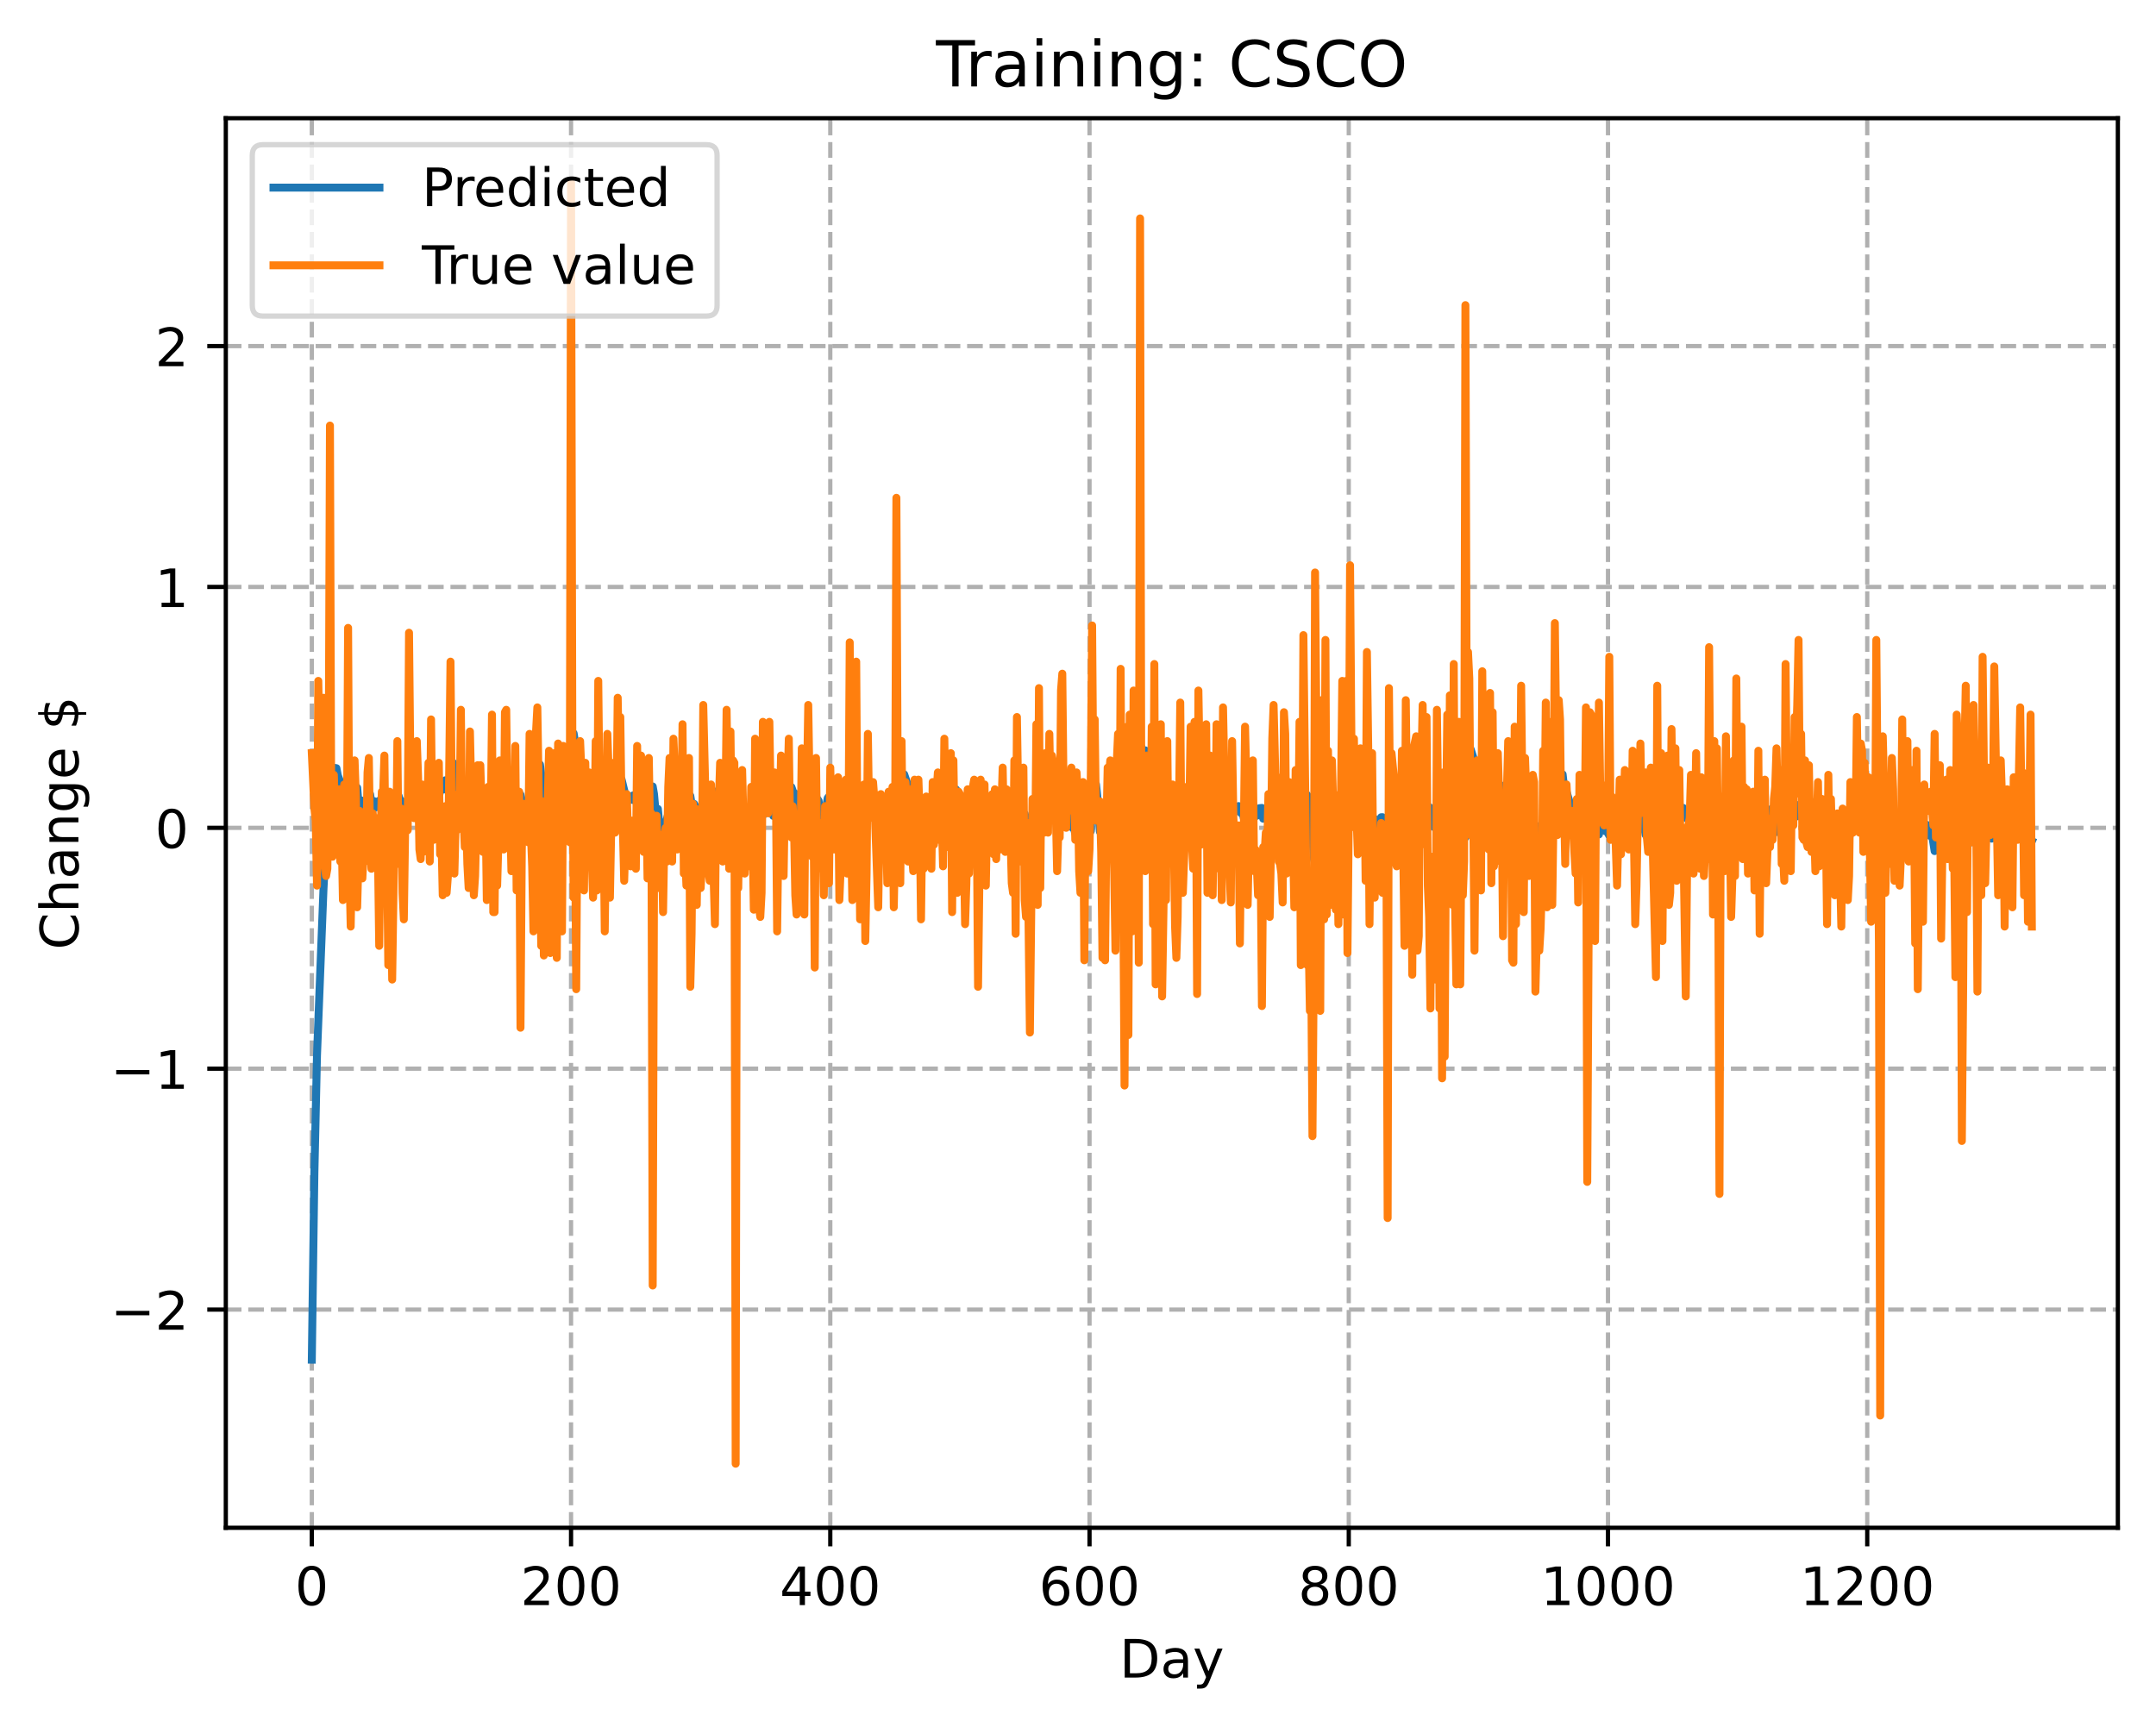 <?xml version="1.0" encoding="utf-8" standalone="no"?>
<!DOCTYPE svg PUBLIC "-//W3C//DTD SVG 1.1//EN"
  "http://www.w3.org/Graphics/SVG/1.1/DTD/svg11.dtd">
<!-- Created with matplotlib (https://matplotlib.org/) -->
<svg height="325.986pt" version="1.1" viewBox="0 0 406.94 325.986" width="406.94pt" xmlns="http://www.w3.org/2000/svg" xmlns:xlink="http://www.w3.org/1999/xlink">
 <defs>
  <style type="text/css">
*{stroke-linecap:butt;stroke-linejoin:round;}
  </style>
 </defs>
 <g id="figure_1">
  <g id="patch_1">
   <path d="M 0 325.986 
L 406.94 325.986 
L 406.94 0 
L 0 0 
z
" style="fill:#ffffff;"/>
  </g>
  <g id="axes_1">
   <g id="patch_2">
    <path d="M 42.62 288.43 
L 399.74 288.43 
L 399.74 22.318 
L 42.62 22.318 
z
" style="fill:#ffffff;"/>
   </g>
   <g id="matplotlib.axis_1">
    <g id="xtick_1">
     <g id="line2d_1">
      <path clip-path="url(#p12f1c15a16)" d="M 58.853 288.43 
L 58.853 22.318 
" style="fill:none;stroke:#b0b0b0;stroke-dasharray:2.96,1.28;stroke-dashoffset:0;stroke-width:0.8;"/>
     </g>
     <g id="line2d_2">
      <defs>
       <path d="M 0 0 
L 0 3.5 
" id="mecd670515f" style="stroke:#000000;stroke-width:0.8;"/>
      </defs>
      <g>
       <use style="stroke:#000000;stroke-width:0.8;" x="58.853" xlink:href="#mecd670515f" y="288.43"/>
      </g>
     </g>
     <g id="text_1">
      <!-- 0 -->
      <defs>
       <path d="M 31.781 66.406 
Q 24.172 66.406 20.328 58.906 
Q 16.5 51.422 16.5 36.375 
Q 16.5 21.391 20.328 13.891 
Q 24.172 6.391 31.781 6.391 
Q 39.453 6.391 43.281 13.891 
Q 47.125 21.391 47.125 36.375 
Q 47.125 51.422 43.281 58.906 
Q 39.453 66.406 31.781 66.406 
z
M 31.781 74.219 
Q 44.047 74.219 50.516 64.516 
Q 56.984 54.828 56.984 36.375 
Q 56.984 17.969 50.516 8.266 
Q 44.047 -1.422 31.781 -1.422 
Q 19.531 -1.422 13.062 8.266 
Q 6.594 17.969 6.594 36.375 
Q 6.594 54.828 13.062 64.516 
Q 19.531 74.219 31.781 74.219 
z
" id="DejaVuSans-48"/>
      </defs>
      <g transform="translate(55.672 303.029)scale(0.1 -0.1)">
       <use xlink:href="#DejaVuSans-48"/>
      </g>
     </g>
    </g>
    <g id="xtick_2">
     <g id="line2d_3">
      <path clip-path="url(#p12f1c15a16)" d="M 107.784 288.43 
L 107.784 22.318 
" style="fill:none;stroke:#b0b0b0;stroke-dasharray:2.96,1.28;stroke-dashoffset:0;stroke-width:0.8;"/>
     </g>
     <g id="line2d_4">
      <g>
       <use style="stroke:#000000;stroke-width:0.8;" x="107.784" xlink:href="#mecd670515f" y="288.43"/>
      </g>
     </g>
     <g id="text_2">
      <!-- 200 -->
      <defs>
       <path d="M 19.188 8.297 
L 53.609 8.297 
L 53.609 0 
L 7.328 0 
L 7.328 8.297 
Q 12.938 14.109 22.625 23.891 
Q 32.328 33.688 34.812 36.531 
Q 39.547 41.844 41.422 45.531 
Q 43.312 49.219 43.312 52.781 
Q 43.312 58.594 39.234 62.25 
Q 35.156 65.922 28.609 65.922 
Q 23.969 65.922 18.812 64.312 
Q 13.672 62.703 7.812 59.422 
L 7.812 69.391 
Q 13.766 71.781 18.938 73 
Q 24.125 74.219 28.422 74.219 
Q 39.75 74.219 46.484 68.547 
Q 53.219 62.891 53.219 53.422 
Q 53.219 48.922 51.531 44.891 
Q 49.859 40.875 45.406 35.406 
Q 44.188 33.984 37.641 27.219 
Q 31.109 20.453 19.188 8.297 
z
" id="DejaVuSans-50"/>
      </defs>
      <g transform="translate(98.24 303.029)scale(0.1 -0.1)">
       <use xlink:href="#DejaVuSans-50"/>
       <use x="63.623" xlink:href="#DejaVuSans-48"/>
       <use x="127.246" xlink:href="#DejaVuSans-48"/>
      </g>
     </g>
    </g>
    <g id="xtick_3">
     <g id="line2d_5">
      <path clip-path="url(#p12f1c15a16)" d="M 156.714 288.43 
L 156.714 22.318 
" style="fill:none;stroke:#b0b0b0;stroke-dasharray:2.96,1.28;stroke-dashoffset:0;stroke-width:0.8;"/>
     </g>
     <g id="line2d_6">
      <g>
       <use style="stroke:#000000;stroke-width:0.8;" x="156.714" xlink:href="#mecd670515f" y="288.43"/>
      </g>
     </g>
     <g id="text_3">
      <!-- 400 -->
      <defs>
       <path d="M 37.797 64.312 
L 12.891 25.391 
L 37.797 25.391 
z
M 35.203 72.906 
L 47.609 72.906 
L 47.609 25.391 
L 58.016 25.391 
L 58.016 17.188 
L 47.609 17.188 
L 47.609 0 
L 37.797 0 
L 37.797 17.188 
L 4.891 17.188 
L 4.891 26.703 
z
" id="DejaVuSans-52"/>
      </defs>
      <g transform="translate(147.17 303.029)scale(0.1 -0.1)">
       <use xlink:href="#DejaVuSans-52"/>
       <use x="63.623" xlink:href="#DejaVuSans-48"/>
       <use x="127.246" xlink:href="#DejaVuSans-48"/>
      </g>
     </g>
    </g>
    <g id="xtick_4">
     <g id="line2d_7">
      <path clip-path="url(#p12f1c15a16)" d="M 205.645 288.43 
L 205.645 22.318 
" style="fill:none;stroke:#b0b0b0;stroke-dasharray:2.96,1.28;stroke-dashoffset:0;stroke-width:0.8;"/>
     </g>
     <g id="line2d_8">
      <g>
       <use style="stroke:#000000;stroke-width:0.8;" x="205.645" xlink:href="#mecd670515f" y="288.43"/>
      </g>
     </g>
     <g id="text_4">
      <!-- 600 -->
      <defs>
       <path d="M 33.016 40.375 
Q 26.375 40.375 22.484 35.828 
Q 18.609 31.297 18.609 23.391 
Q 18.609 15.531 22.484 10.953 
Q 26.375 6.391 33.016 6.391 
Q 39.656 6.391 43.531 10.953 
Q 47.406 15.531 47.406 23.391 
Q 47.406 31.297 43.531 35.828 
Q 39.656 40.375 33.016 40.375 
z
M 52.594 71.297 
L 52.594 62.312 
Q 48.875 64.062 45.094 64.984 
Q 41.312 65.922 37.594 65.922 
Q 27.828 65.922 22.672 59.328 
Q 17.531 52.734 16.797 39.406 
Q 19.672 43.656 24.016 45.922 
Q 28.375 48.188 33.594 48.188 
Q 44.578 48.188 50.953 41.516 
Q 57.328 34.859 57.328 23.391 
Q 57.328 12.156 50.688 5.359 
Q 44.047 -1.422 33.016 -1.422 
Q 20.359 -1.422 13.672 8.266 
Q 6.984 17.969 6.984 36.375 
Q 6.984 53.656 15.188 63.938 
Q 23.391 74.219 37.203 74.219 
Q 40.922 74.219 44.703 73.484 
Q 48.484 72.75 52.594 71.297 
z
" id="DejaVuSans-54"/>
      </defs>
      <g transform="translate(196.101 303.029)scale(0.1 -0.1)">
       <use xlink:href="#DejaVuSans-54"/>
       <use x="63.623" xlink:href="#DejaVuSans-48"/>
       <use x="127.246" xlink:href="#DejaVuSans-48"/>
      </g>
     </g>
    </g>
    <g id="xtick_5">
     <g id="line2d_9">
      <path clip-path="url(#p12f1c15a16)" d="M 254.575 288.43 
L 254.575 22.318 
" style="fill:none;stroke:#b0b0b0;stroke-dasharray:2.96,1.28;stroke-dashoffset:0;stroke-width:0.8;"/>
     </g>
     <g id="line2d_10">
      <g>
       <use style="stroke:#000000;stroke-width:0.8;" x="254.575" xlink:href="#mecd670515f" y="288.43"/>
      </g>
     </g>
     <g id="text_5">
      <!-- 800 -->
      <defs>
       <path d="M 31.781 34.625 
Q 24.75 34.625 20.719 30.859 
Q 16.703 27.094 16.703 20.516 
Q 16.703 13.922 20.719 10.156 
Q 24.75 6.391 31.781 6.391 
Q 38.812 6.391 42.859 10.172 
Q 46.922 13.969 46.922 20.516 
Q 46.922 27.094 42.891 30.859 
Q 38.875 34.625 31.781 34.625 
z
M 21.922 38.812 
Q 15.578 40.375 12.031 44.719 
Q 8.5 49.078 8.5 55.328 
Q 8.5 64.062 14.719 69.141 
Q 20.953 74.219 31.781 74.219 
Q 42.672 74.219 48.875 69.141 
Q 55.078 64.062 55.078 55.328 
Q 55.078 49.078 51.531 44.719 
Q 48 40.375 41.703 38.812 
Q 48.828 37.156 52.797 32.312 
Q 56.781 27.484 56.781 20.516 
Q 56.781 9.906 50.312 4.234 
Q 43.844 -1.422 31.781 -1.422 
Q 19.734 -1.422 13.25 4.234 
Q 6.781 9.906 6.781 20.516 
Q 6.781 27.484 10.781 32.312 
Q 14.797 37.156 21.922 38.812 
z
M 18.312 54.391 
Q 18.312 48.734 21.844 45.562 
Q 25.391 42.391 31.781 42.391 
Q 38.141 42.391 41.719 45.562 
Q 45.312 48.734 45.312 54.391 
Q 45.312 60.062 41.719 63.234 
Q 38.141 66.406 31.781 66.406 
Q 25.391 66.406 21.844 63.234 
Q 18.312 60.062 18.312 54.391 
z
" id="DejaVuSans-56"/>
      </defs>
      <g transform="translate(245.032 303.029)scale(0.1 -0.1)">
       <use xlink:href="#DejaVuSans-56"/>
       <use x="63.623" xlink:href="#DejaVuSans-48"/>
       <use x="127.246" xlink:href="#DejaVuSans-48"/>
      </g>
     </g>
    </g>
    <g id="xtick_6">
     <g id="line2d_11">
      <path clip-path="url(#p12f1c15a16)" d="M 303.506 288.43 
L 303.506 22.318 
" style="fill:none;stroke:#b0b0b0;stroke-dasharray:2.96,1.28;stroke-dashoffset:0;stroke-width:0.8;"/>
     </g>
     <g id="line2d_12">
      <g>
       <use style="stroke:#000000;stroke-width:0.8;" x="303.506" xlink:href="#mecd670515f" y="288.43"/>
      </g>
     </g>
     <g id="text_6">
      <!-- 1000 -->
      <defs>
       <path d="M 12.406 8.297 
L 28.516 8.297 
L 28.516 63.922 
L 10.984 60.406 
L 10.984 69.391 
L 28.422 72.906 
L 38.281 72.906 
L 38.281 8.297 
L 54.391 8.297 
L 54.391 0 
L 12.406 0 
z
" id="DejaVuSans-49"/>
      </defs>
      <g transform="translate(290.781 303.029)scale(0.1 -0.1)">
       <use xlink:href="#DejaVuSans-49"/>
       <use x="63.623" xlink:href="#DejaVuSans-48"/>
       <use x="127.246" xlink:href="#DejaVuSans-48"/>
       <use x="190.869" xlink:href="#DejaVuSans-48"/>
      </g>
     </g>
    </g>
    <g id="xtick_7">
     <g id="line2d_13">
      <path clip-path="url(#p12f1c15a16)" d="M 352.437 288.43 
L 352.437 22.318 
" style="fill:none;stroke:#b0b0b0;stroke-dasharray:2.96,1.28;stroke-dashoffset:0;stroke-width:0.8;"/>
     </g>
     <g id="line2d_14">
      <g>
       <use style="stroke:#000000;stroke-width:0.8;" x="352.437" xlink:href="#mecd670515f" y="288.43"/>
      </g>
     </g>
     <g id="text_7">
      <!-- 1200 -->
      <g transform="translate(339.712 303.029)scale(0.1 -0.1)">
       <use xlink:href="#DejaVuSans-49"/>
       <use x="63.623" xlink:href="#DejaVuSans-50"/>
       <use x="127.246" xlink:href="#DejaVuSans-48"/>
       <use x="190.869" xlink:href="#DejaVuSans-48"/>
      </g>
     </g>
    </g>
    <g id="text_8">
     <!-- Day -->
     <defs>
      <path d="M 19.672 64.797 
L 19.672 8.109 
L 31.594 8.109 
Q 46.688 8.109 53.688 14.938 
Q 60.688 21.781 60.688 36.531 
Q 60.688 51.172 53.688 57.984 
Q 46.688 64.797 31.594 64.797 
z
M 9.812 72.906 
L 30.078 72.906 
Q 51.266 72.906 61.172 64.094 
Q 71.094 55.281 71.094 36.531 
Q 71.094 17.672 61.125 8.828 
Q 51.172 0 30.078 0 
L 9.812 0 
z
" id="DejaVuSans-68"/>
      <path d="M 34.281 27.484 
Q 23.391 27.484 19.188 25 
Q 14.984 22.516 14.984 16.5 
Q 14.984 11.719 18.141 8.906 
Q 21.297 6.109 26.703 6.109 
Q 34.188 6.109 38.703 11.406 
Q 43.219 16.703 43.219 25.484 
L 43.219 27.484 
z
M 52.203 31.203 
L 52.203 0 
L 43.219 0 
L 43.219 8.297 
Q 40.141 3.328 35.547 0.953 
Q 30.953 -1.422 24.312 -1.422 
Q 15.922 -1.422 10.953 3.297 
Q 6 8.016 6 15.922 
Q 6 25.141 12.172 29.828 
Q 18.359 34.516 30.609 34.516 
L 43.219 34.516 
L 43.219 35.406 
Q 43.219 41.609 39.141 45 
Q 35.062 48.391 27.688 48.391 
Q 23 48.391 18.547 47.266 
Q 14.109 46.141 10.016 43.891 
L 10.016 52.203 
Q 14.938 54.109 19.578 55.047 
Q 24.219 56 28.609 56 
Q 40.484 56 46.344 49.844 
Q 52.203 43.703 52.203 31.203 
z
" id="DejaVuSans-97"/>
      <path d="M 32.172 -5.078 
Q 28.375 -14.844 24.75 -17.812 
Q 21.141 -20.797 15.094 -20.797 
L 7.906 -20.797 
L 7.906 -13.281 
L 13.188 -13.281 
Q 16.891 -13.281 18.938 -11.516 
Q 21 -9.766 23.484 -3.219 
L 25.094 0.875 
L 2.984 54.688 
L 12.5 54.688 
L 29.594 11.922 
L 46.688 54.688 
L 56.203 54.688 
z
" id="DejaVuSans-121"/>
     </defs>
     <g transform="translate(211.307 316.707)scale(0.1 -0.1)">
      <use xlink:href="#DejaVuSans-68"/>
      <use x="77.002" xlink:href="#DejaVuSans-97"/>
      <use x="138.281" xlink:href="#DejaVuSans-121"/>
     </g>
    </g>
   </g>
   <g id="matplotlib.axis_2">
    <g id="ytick_1">
     <g id="line2d_15">
      <path clip-path="url(#p12f1c15a16)" d="M 42.62 247.231 
L 399.74 247.231 
" style="fill:none;stroke:#b0b0b0;stroke-dasharray:2.96,1.28;stroke-dashoffset:0;stroke-width:0.8;"/>
     </g>
     <g id="line2d_16">
      <defs>
       <path d="M 0 0 
L -3.5 0 
" id="m017e0a2171" style="stroke:#000000;stroke-width:0.8;"/>
      </defs>
      <g>
       <use style="stroke:#000000;stroke-width:0.8;" x="42.62" xlink:href="#m017e0a2171" y="247.231"/>
      </g>
     </g>
     <g id="text_9">
      <!-- −2 -->
      <defs>
       <path d="M 10.594 35.5 
L 73.188 35.5 
L 73.188 27.203 
L 10.594 27.203 
z
" id="DejaVuSans-8722"/>
      </defs>
      <g transform="translate(20.878 251.03)scale(0.1 -0.1)">
       <use xlink:href="#DejaVuSans-8722"/>
       <use x="83.789" xlink:href="#DejaVuSans-50"/>
      </g>
     </g>
    </g>
    <g id="ytick_2">
     <g id="line2d_17">
      <path clip-path="url(#p12f1c15a16)" d="M 42.62 201.757 
L 399.74 201.757 
" style="fill:none;stroke:#b0b0b0;stroke-dasharray:2.96,1.28;stroke-dashoffset:0;stroke-width:0.8;"/>
     </g>
     <g id="line2d_18">
      <g>
       <use style="stroke:#000000;stroke-width:0.8;" x="42.62" xlink:href="#m017e0a2171" y="201.757"/>
      </g>
     </g>
     <g id="text_10">
      <!-- −1 -->
      <g transform="translate(20.878 205.557)scale(0.1 -0.1)">
       <use xlink:href="#DejaVuSans-8722"/>
       <use x="83.789" xlink:href="#DejaVuSans-49"/>
      </g>
     </g>
    </g>
    <g id="ytick_3">
     <g id="line2d_19">
      <path clip-path="url(#p12f1c15a16)" d="M 42.62 156.284 
L 399.74 156.284 
" style="fill:none;stroke:#b0b0b0;stroke-dasharray:2.96,1.28;stroke-dashoffset:0;stroke-width:0.8;"/>
     </g>
     <g id="line2d_20">
      <g>
       <use style="stroke:#000000;stroke-width:0.8;" x="42.62" xlink:href="#m017e0a2171" y="156.284"/>
      </g>
     </g>
     <g id="text_11">
      <!-- 0 -->
      <g transform="translate(29.258 160.083)scale(0.1 -0.1)">
       <use xlink:href="#DejaVuSans-48"/>
      </g>
     </g>
    </g>
    <g id="ytick_4">
     <g id="line2d_21">
      <path clip-path="url(#p12f1c15a16)" d="M 42.62 110.81 
L 399.74 110.81 
" style="fill:none;stroke:#b0b0b0;stroke-dasharray:2.96,1.28;stroke-dashoffset:0;stroke-width:0.8;"/>
     </g>
     <g id="line2d_22">
      <g>
       <use style="stroke:#000000;stroke-width:0.8;" x="42.62" xlink:href="#m017e0a2171" y="110.81"/>
      </g>
     </g>
     <g id="text_12">
      <!-- 1 -->
      <g transform="translate(29.258 114.609)scale(0.1 -0.1)">
       <use xlink:href="#DejaVuSans-49"/>
      </g>
     </g>
    </g>
    <g id="ytick_5">
     <g id="line2d_23">
      <path clip-path="url(#p12f1c15a16)" d="M 42.62 65.336 
L 399.74 65.336 
" style="fill:none;stroke:#b0b0b0;stroke-dasharray:2.96,1.28;stroke-dashoffset:0;stroke-width:0.8;"/>
     </g>
     <g id="line2d_24">
      <g>
       <use style="stroke:#000000;stroke-width:0.8;" x="42.62" xlink:href="#m017e0a2171" y="65.336"/>
      </g>
     </g>
     <g id="text_13">
      <!-- 2 -->
      <g transform="translate(29.258 69.135)scale(0.1 -0.1)">
       <use xlink:href="#DejaVuSans-50"/>
      </g>
     </g>
    </g>
    <g id="text_14">
     <!-- Change $ -->
     <defs>
      <path d="M 64.406 67.281 
L 64.406 56.891 
Q 59.422 61.531 53.781 63.812 
Q 48.141 66.109 41.797 66.109 
Q 29.297 66.109 22.656 58.469 
Q 16.016 50.828 16.016 36.375 
Q 16.016 21.969 22.656 14.328 
Q 29.297 6.688 41.797 6.688 
Q 48.141 6.688 53.781 8.984 
Q 59.422 11.281 64.406 15.922 
L 64.406 5.609 
Q 59.234 2.094 53.438 0.328 
Q 47.656 -1.422 41.219 -1.422 
Q 24.656 -1.422 15.125 8.703 
Q 5.609 18.844 5.609 36.375 
Q 5.609 53.953 15.125 64.078 
Q 24.656 74.219 41.219 74.219 
Q 47.75 74.219 53.531 72.484 
Q 59.328 70.75 64.406 67.281 
z
" id="DejaVuSans-67"/>
      <path d="M 54.891 33.016 
L 54.891 0 
L 45.906 0 
L 45.906 32.719 
Q 45.906 40.484 42.875 44.328 
Q 39.844 48.188 33.797 48.188 
Q 26.516 48.188 22.312 43.547 
Q 18.109 38.922 18.109 30.906 
L 18.109 0 
L 9.078 0 
L 9.078 75.984 
L 18.109 75.984 
L 18.109 46.188 
Q 21.344 51.125 25.703 53.562 
Q 30.078 56 35.797 56 
Q 45.219 56 50.047 50.172 
Q 54.891 44.344 54.891 33.016 
z
" id="DejaVuSans-104"/>
      <path d="M 54.891 33.016 
L 54.891 0 
L 45.906 0 
L 45.906 32.719 
Q 45.906 40.484 42.875 44.328 
Q 39.844 48.188 33.797 48.188 
Q 26.516 48.188 22.312 43.547 
Q 18.109 38.922 18.109 30.906 
L 18.109 0 
L 9.078 0 
L 9.078 54.688 
L 18.109 54.688 
L 18.109 46.188 
Q 21.344 51.125 25.703 53.562 
Q 30.078 56 35.797 56 
Q 45.219 56 50.047 50.172 
Q 54.891 44.344 54.891 33.016 
z
" id="DejaVuSans-110"/>
      <path d="M 45.406 27.984 
Q 45.406 37.75 41.375 43.109 
Q 37.359 48.484 30.078 48.484 
Q 22.859 48.484 18.828 43.109 
Q 14.797 37.75 14.797 27.984 
Q 14.797 18.266 18.828 12.891 
Q 22.859 7.516 30.078 7.516 
Q 37.359 7.516 41.375 12.891 
Q 45.406 18.266 45.406 27.984 
z
M 54.391 6.781 
Q 54.391 -7.172 48.188 -13.984 
Q 42 -20.797 29.203 -20.797 
Q 24.469 -20.797 20.266 -20.094 
Q 16.062 -19.391 12.109 -17.922 
L 12.109 -9.188 
Q 16.062 -11.328 19.922 -12.344 
Q 23.781 -13.375 27.781 -13.375 
Q 36.625 -13.375 41.016 -8.766 
Q 45.406 -4.156 45.406 5.172 
L 45.406 9.625 
Q 42.625 4.781 38.281 2.391 
Q 33.938 0 27.875 0 
Q 17.828 0 11.672 7.656 
Q 5.516 15.328 5.516 27.984 
Q 5.516 40.672 11.672 48.328 
Q 17.828 56 27.875 56 
Q 33.938 56 38.281 53.609 
Q 42.625 51.219 45.406 46.391 
L 45.406 54.688 
L 54.391 54.688 
z
" id="DejaVuSans-103"/>
      <path d="M 56.203 29.594 
L 56.203 25.203 
L 14.891 25.203 
Q 15.484 15.922 20.484 11.062 
Q 25.484 6.203 34.422 6.203 
Q 39.594 6.203 44.453 7.469 
Q 49.312 8.734 54.109 11.281 
L 54.109 2.781 
Q 49.266 0.734 44.188 -0.344 
Q 39.109 -1.422 33.891 -1.422 
Q 20.797 -1.422 13.156 6.188 
Q 5.516 13.812 5.516 26.812 
Q 5.516 40.234 12.766 48.109 
Q 20.016 56 32.328 56 
Q 43.359 56 49.781 48.891 
Q 56.203 41.797 56.203 29.594 
z
M 47.219 32.234 
Q 47.125 39.594 43.094 43.984 
Q 39.062 48.391 32.422 48.391 
Q 24.906 48.391 20.391 44.141 
Q 15.875 39.891 15.188 32.172 
z
" id="DejaVuSans-101"/>
      <path id="DejaVuSans-32"/>
      <path d="M 33.797 -14.703 
L 28.906 -14.703 
L 28.859 0 
Q 23.734 0.094 18.609 1.188 
Q 13.484 2.297 8.297 4.5 
L 8.297 13.281 
Q 13.281 10.156 18.375 8.562 
Q 23.484 6.984 28.906 6.938 
L 28.906 29.203 
Q 18.109 30.953 13.203 35.156 
Q 8.297 39.359 8.297 46.688 
Q 8.297 54.641 13.625 59.219 
Q 18.953 63.812 28.906 64.5 
L 28.906 75.984 
L 33.797 75.984 
L 33.797 64.656 
Q 38.328 64.453 42.578 63.688 
Q 46.828 62.938 50.875 61.625 
L 50.875 53.078 
Q 46.828 55.125 42.547 56.25 
Q 38.281 57.375 33.797 57.562 
L 33.797 36.719 
Q 44.875 35.016 50.094 30.609 
Q 55.328 26.219 55.328 18.609 
Q 55.328 10.359 49.781 5.594 
Q 44.234 0.828 33.797 0.094 
z
M 28.906 37.594 
L 28.906 57.625 
Q 23.25 56.984 20.266 54.391 
Q 17.281 51.812 17.281 47.516 
Q 17.281 43.312 20.031 40.969 
Q 22.797 38.625 28.906 37.594 
z
M 33.797 28.219 
L 33.797 7.078 
Q 39.984 7.906 43.141 10.594 
Q 46.297 13.281 46.297 17.672 
Q 46.297 21.969 43.281 24.5 
Q 40.281 27.047 33.797 28.219 
z
" id="DejaVuSans-36"/>
     </defs>
     <g transform="translate(14.798 179.288)rotate(-90)scale(0.1 -0.1)">
      <use xlink:href="#DejaVuSans-67"/>
      <use x="69.824" xlink:href="#DejaVuSans-104"/>
      <use x="133.203" xlink:href="#DejaVuSans-97"/>
      <use x="194.482" xlink:href="#DejaVuSans-110"/>
      <use x="257.861" xlink:href="#DejaVuSans-103"/>
      <use x="321.338" xlink:href="#DejaVuSans-101"/>
      <use x="382.861" xlink:href="#DejaVuSans-32"/>
      <use x="414.648" xlink:href="#DejaVuSans-36"/>
     </g>
    </g>
   </g>
   <g id="line2d_25">
    <path clip-path="url(#p12f1c15a16)" d="M 58.853 256.693 
L 59.342 221.378 
L 59.832 199.213 
L 61.055 167.867 
L 61.3 163.175 
L 61.789 160.677 
L 62.034 158.34 
L 62.278 154.7 
L 62.523 145.393 
L 62.767 144.925 
L 63.012 145.894 
L 63.257 144.978 
L 63.501 145.03 
L 63.746 146.341 
L 64.48 148.349 
L 64.725 148.07 
L 64.969 148.749 
L 65.214 147.735 
L 65.703 150.104 
L 65.948 146.458 
L 66.193 147.739 
L 66.437 149.833 
L 66.682 150.466 
L 67.171 148.478 
L 67.416 148.722 
L 67.661 151.52 
L 67.905 151.968 
L 68.15 151.097 
L 68.639 152.344 
L 68.884 152.235 
L 69.128 151.651 
L 69.373 151.933 
L 69.618 150.571 
L 69.862 149.956 
L 70.107 151.967 
L 70.352 152.938 
L 70.596 151.246 
L 70.841 152.254 
L 71.086 152.381 
L 71.33 151.304 
L 71.575 151.158 
L 71.82 152.01 
L 72.064 152.047 
L 72.309 150.385 
L 72.554 150.396 
L 72.798 149.662 
L 73.043 150.778 
L 73.288 150.892 
L 73.532 152.122 
L 73.777 151.543 
L 74.022 151.656 
L 74.511 154.075 
L 75 152.643 
L 75.245 150.279 
L 75.489 151.086 
L 75.734 151.153 
L 75.979 151.744 
L 76.468 154.973 
L 76.957 153.065 
L 77.202 150.736 
L 77.447 145.983 
L 77.691 144.913 
L 77.936 144.58 
L 78.181 145.465 
L 78.67 149.101 
L 78.915 147.763 
L 79.649 151.461 
L 79.893 151.854 
L 80.138 152.587 
L 80.383 152.841 
L 80.627 152.564 
L 80.872 150.83 
L 81.116 151.307 
L 81.361 152.967 
L 81.606 151.727 
L 81.85 151.597 
L 82.095 150.131 
L 82.829 150.651 
L 83.318 147.538 
L 83.563 149.076 
L 84.052 147.309 
L 84.297 148.769 
L 84.786 149.819 
L 85.52 144.004 
L 85.765 144.94 
L 86.254 148.603 
L 86.499 147.886 
L 86.743 149.425 
L 86.988 151.815 
L 87.233 151.406 
L 87.477 150.428 
L 87.722 150.333 
L 87.967 152.371 
L 88.211 153.135 
L 88.456 152.303 
L 88.701 154.585 
L 88.945 151.978 
L 89.19 153.037 
L 89.435 153.518 
L 89.679 154.532 
L 89.924 153.141 
L 90.169 152.529 
L 90.413 151.307 
L 90.658 151.519 
L 91.392 153.254 
L 91.637 154.266 
L 91.881 154.201 
L 92.371 151.919 
L 92.615 152.5 
L 92.86 152.528 
L 93.104 150.258 
L 93.594 155.01 
L 93.838 154.816 
L 94.083 155.834 
L 94.328 155.879 
L 94.572 152.264 
L 94.817 153.042 
L 95.062 153.233 
L 95.306 153.054 
L 95.796 147.543 
L 96.285 148.967 
L 96.53 151.194 
L 96.774 150.833 
L 97.019 151.983 
L 97.264 152.057 
L 97.508 151.052 
L 97.753 151.96 
L 97.998 151.677 
L 98.242 150.034 
L 98.487 151.035 
L 98.731 153.018 
L 98.976 152.57 
L 99.221 153.445 
L 99.465 153.035 
L 99.71 151.528 
L 99.955 150.867 
L 100.199 148.207 
L 100.444 148.65 
L 100.933 151.491 
L 101.423 149.25 
L 101.667 145.905 
L 101.912 144.322 
L 102.646 149.87 
L 103.135 153.655 
L 103.38 151.468 
L 103.625 152.584 
L 103.869 151.229 
L 104.114 152.516 
L 104.359 152.134 
L 104.603 152.122 
L 104.848 152.667 
L 105.092 152.064 
L 105.337 155.653 
L 105.582 153.744 
L 105.826 154.176 
L 106.071 153.372 
L 106.316 155.894 
L 106.56 154.851 
L 106.805 155.364 
L 107.05 153.467 
L 107.539 154.024 
L 107.784 151.009 
L 108.028 140.171 
L 108.273 138.457 
L 108.518 139.992 
L 108.762 140.313 
L 109.252 146.185 
L 109.496 148.389 
L 109.741 149.16 
L 109.986 148.66 
L 110.23 147.186 
L 110.475 149.914 
L 110.964 152.197 
L 111.209 150.586 
L 111.698 150.347 
L 111.943 150.784 
L 112.187 151.766 
L 112.432 151.259 
L 112.677 149.594 
L 112.921 150.569 
L 113.166 148.767 
L 113.411 148.505 
L 113.9 150.36 
L 114.145 149.74 
L 114.389 151.084 
L 114.634 150.433 
L 114.879 147.666 
L 115.123 147.878 
L 115.368 148.477 
L 115.613 150.864 
L 115.857 150.596 
L 116.102 148.975 
L 116.591 150.737 
L 117.08 147.346 
L 117.325 147.172 
L 118.059 150.189 
L 118.304 150.628 
L 118.548 150.344 
L 118.793 150.708 
L 119.038 150.764 
L 119.282 150.994 
L 119.527 150.156 
L 119.772 150.382 
L 120.261 151.945 
L 120.506 150.979 
L 120.75 150.779 
L 120.995 150.317 
L 121.24 149.543 
L 121.729 150.758 
L 122.218 150.583 
L 122.463 150.995 
L 122.707 150.476 
L 122.952 149.668 
L 123.197 148.476 
L 123.441 149.895 
L 123.686 152.599 
L 123.931 153.898 
L 124.175 152.715 
L 124.42 155.342 
L 124.665 155.692 
L 124.909 156.621 
L 125.154 156.345 
L 125.399 156.37 
L 126.133 153.664 
L 126.377 153.698 
L 126.622 152.394 
L 126.867 152.249 
L 127.111 153.112 
L 127.601 148.696 
L 127.845 148.791 
L 128.09 149.561 
L 128.334 151.757 
L 128.579 152.18 
L 128.824 150.868 
L 129.068 150.289 
L 129.558 150.147 
L 130.047 151.616 
L 130.292 150.242 
L 130.781 153.434 
L 131.026 151.775 
L 131.515 152.803 
L 131.76 154.175 
L 132.004 154.763 
L 132.249 154.364 
L 132.494 154.621 
L 132.738 155.333 
L 133.228 150.368 
L 133.717 152.696 
L 133.962 152.072 
L 134.206 150.916 
L 134.695 150.458 
L 134.94 149.449 
L 135.185 151.536 
L 135.429 150.342 
L 135.674 150.715 
L 135.919 152.187 
L 136.163 152.008 
L 136.408 153.596 
L 136.897 155.161 
L 137.142 155.198 
L 137.631 152.879 
L 137.876 153.192 
L 138.121 153.272 
L 138.61 151.479 
L 138.855 149.814 
L 139.099 156.36 
L 139.344 156.34 
L 139.589 157.27 
L 139.833 156.851 
L 140.078 156.798 
L 140.322 155.792 
L 140.567 155.516 
L 140.812 155.044 
L 141.056 155.624 
L 141.301 155.508 
L 141.546 154.2 
L 141.79 155.004 
L 142.28 151.534 
L 142.524 152.868 
L 142.769 150.851 
L 143.014 150.908 
L 143.503 152.099 
L 143.748 153.395 
L 143.992 153.952 
L 144.237 152.944 
L 144.482 150.618 
L 144.726 149.665 
L 144.971 150.79 
L 145.705 152.781 
L 145.95 154.033 
L 146.194 153.934 
L 146.439 153.042 
L 146.683 153.826 
L 146.928 153.449 
L 147.173 153.4 
L 147.417 154.718 
L 147.662 152.416 
L 147.907 152.662 
L 148.151 153.572 
L 148.641 153.281 
L 149.13 148.861 
L 149.375 148.587 
L 149.619 149.279 
L 149.864 150.635 
L 150.109 149.82 
L 150.353 152.503 
L 151.087 154.22 
L 151.332 154.23 
L 151.577 153.767 
L 151.821 152.028 
L 152.31 153.014 
L 152.555 150.842 
L 152.8 151.476 
L 153.044 151.579 
L 153.534 151.31 
L 153.778 151.98 
L 154.023 150.751 
L 154.268 150.826 
L 154.512 151.181 
L 154.757 153.66 
L 155.002 154.703 
L 155.246 154.551 
L 155.736 153.628 
L 156.225 150.678 
L 156.47 150.374 
L 156.714 150.305 
L 156.959 147.884 
L 157.204 148.269 
L 157.448 149.236 
L 157.693 148.908 
L 158.182 151.831 
L 158.427 150.143 
L 158.671 149.697 
L 159.161 150.684 
L 159.405 151.37 
L 159.65 150.697 
L 159.895 150.504 
L 160.139 150.592 
L 160.384 151.293 
L 160.629 148.024 
L 160.873 147.636 
L 161.118 148.093 
L 161.363 149.235 
L 161.607 148.475 
L 161.852 148.136 
L 162.097 149.913 
L 162.341 149.163 
L 162.831 149.841 
L 163.075 149.916 
L 163.32 149.609 
L 163.565 152.005 
L 163.809 152.874 
L 164.054 152.788 
L 164.298 151.621 
L 164.543 152.079 
L 164.788 151.076 
L 165.277 153.776 
L 165.522 152.593 
L 166.011 154.314 
L 166.256 154.199 
L 166.745 152.114 
L 166.99 154.987 
L 167.234 151.215 
L 167.479 152.281 
L 167.724 152.619 
L 167.968 152.652 
L 168.213 152.171 
L 168.458 156.409 
L 168.947 156.189 
L 169.192 158.467 
L 169.681 150.058 
L 170.17 147.366 
L 170.415 146.247 
L 170.659 146.185 
L 171.638 149.057 
L 171.883 148.423 
L 172.127 149.798 
L 172.372 150.433 
L 172.617 150.624 
L 172.861 149.9 
L 173.106 150.989 
L 173.351 150.633 
L 173.595 152.5 
L 173.84 153.181 
L 174.329 158.8 
L 174.574 159.796 
L 174.819 159.672 
L 175.063 156.2 
L 175.308 156.186 
L 175.553 156.744 
L 175.797 156.978 
L 176.531 153.05 
L 176.776 152.993 
L 177.02 154.848 
L 177.265 155.551 
L 177.51 153.166 
L 177.999 156.332 
L 178.244 156.8 
L 178.488 155.98 
L 178.733 154.601 
L 178.978 154.462 
L 179.222 155.9 
L 179.467 154.928 
L 179.712 150.76 
L 179.956 151.622 
L 180.446 149.043 
L 180.935 149.834 
L 181.18 151.486 
L 181.424 151.501 
L 181.669 151.836 
L 181.914 151.76 
L 182.158 151.505 
L 182.403 153.032 
L 182.892 152.274 
L 183.137 152.908 
L 183.381 152.57 
L 183.871 151.319 
L 184.115 151.807 
L 184.36 151.161 
L 184.605 151.785 
L 184.849 153.995 
L 185.583 155.419 
L 185.828 155.322 
L 186.073 155.612 
L 186.317 156.267 
L 186.562 157.993 
L 186.807 158.458 
L 187.051 157.728 
L 187.296 156.527 
L 187.541 156.948 
L 187.785 156.407 
L 188.03 155.594 
L 188.274 156.18 
L 189.008 154.935 
L 189.742 152.063 
L 189.987 152.446 
L 190.232 152.595 
L 190.476 151.413 
L 190.721 151.165 
L 190.966 150.209 
L 191.21 151.794 
L 191.455 151.378 
L 191.7 150.1 
L 191.944 152.189 
L 192.189 152.008 
L 192.678 153.831 
L 192.923 153.802 
L 193.168 153.953 
L 193.412 153.669 
L 193.657 154.674 
L 193.902 157.743 
L 194.146 155.833 
L 194.391 156.109 
L 194.88 160.232 
L 195.125 159.923 
L 195.859 153.673 
L 196.103 154.465 
L 196.593 152.344 
L 196.837 153.031 
L 197.082 152.842 
L 197.327 152.998 
L 197.571 152.818 
L 198.061 152.096 
L 198.305 148.816 
L 199.039 150.739 
L 199.284 150.887 
L 200.018 153.558 
L 200.752 148.331 
L 200.996 149.388 
L 201.975 155.582 
L 202.22 155.573 
L 202.464 156.309 
L 202.709 156.367 
L 202.954 157.346 
L 203.198 156.997 
L 203.443 155.423 
L 203.688 156.351 
L 203.932 156.821 
L 204.177 156.786 
L 204.422 157.257 
L 204.666 155.331 
L 204.911 155.465 
L 205.156 156.18 
L 205.4 156.419 
L 205.645 157.284 
L 205.889 156.896 
L 206.134 149.32 
L 206.379 147.841 
L 206.623 148.253 
L 206.868 148.075 
L 207.113 150.338 
L 207.602 157.013 
L 207.847 156.608 
L 208.091 154.9 
L 208.336 156.83 
L 208.581 154.994 
L 208.825 156.94 
L 209.07 153.276 
L 209.559 152.151 
L 209.804 152.245 
L 210.049 154.718 
L 210.293 154.562 
L 210.538 155.182 
L 210.783 157.421 
L 211.027 156.46 
L 211.272 154.957 
L 211.517 155.085 
L 211.761 151.969 
L 212.25 152.977 
L 212.495 155.927 
L 212.74 156.008 
L 212.984 154.641 
L 213.229 156.769 
L 213.474 157.453 
L 213.718 157.716 
L 213.963 158.202 
L 214.452 154.709 
L 214.697 153.912 
L 214.942 150.217 
L 215.186 151.895 
L 215.431 141.072 
L 215.92 142.57 
L 216.165 141.655 
L 216.41 143.128 
L 216.654 143.922 
L 217.388 148.473 
L 217.633 148.609 
L 217.877 149.376 
L 218.122 147.84 
L 218.611 151.357 
L 218.856 150.423 
L 219.101 151.569 
L 219.345 150.569 
L 219.59 152.226 
L 219.835 151.047 
L 220.079 154.161 
L 220.324 153.711 
L 220.569 152.064 
L 220.813 152.069 
L 221.303 150.689 
L 221.547 151.49 
L 221.792 151.748 
L 222.037 153.927 
L 222.526 155.103 
L 222.771 155.174 
L 223.015 154.141 
L 223.26 154.76 
L 223.505 155.058 
L 223.994 155.215 
L 224.238 154.847 
L 224.483 155.343 
L 224.728 156.851 
L 224.972 155.477 
L 225.462 157.764 
L 225.951 155.405 
L 226.196 157.591 
L 226.685 155.538 
L 226.93 156.005 
L 227.174 155.44 
L 227.419 155.841 
L 227.664 156.528 
L 227.908 156.199 
L 228.153 156.2 
L 228.398 156.054 
L 228.642 154.772 
L 228.887 154.865 
L 229.132 156.258 
L 229.376 156.611 
L 229.621 156.761 
L 229.865 156.055 
L 230.11 154.561 
L 230.355 153.861 
L 230.599 153.516 
L 230.844 152.567 
L 231.333 152.234 
L 231.578 152.556 
L 232.067 153.571 
L 232.312 152.627 
L 232.557 153.583 
L 232.801 152.627 
L 233.046 153.155 
L 233.291 152.485 
L 233.535 153.118 
L 233.78 152.181 
L 234.025 152.486 
L 234.269 153.535 
L 234.514 153.22 
L 234.759 154.442 
L 235.003 152.283 
L 235.248 151.944 
L 235.493 151.199 
L 235.982 153.178 
L 236.226 152.094 
L 236.471 151.75 
L 237.205 154.013 
L 237.45 152.812 
L 237.694 152.583 
L 238.184 152.53 
L 238.428 154.557 
L 238.673 154.157 
L 238.918 153.392 
L 239.162 153.253 
L 239.407 152.344 
L 239.652 152.155 
L 240.141 152.655 
L 240.63 150.874 
L 241.12 151.582 
L 241.364 152.808 
L 241.609 152.522 
L 241.853 153.023 
L 242.098 153.268 
L 242.343 152.479 
L 242.832 149.399 
L 243.077 149.892 
L 243.321 153.008 
L 243.566 152.949 
L 243.811 153.39 
L 244.055 153.182 
L 244.3 153.798 
L 244.545 153.882 
L 245.279 152.54 
L 245.523 151.535 
L 245.768 152.97 
L 246.013 153.018 
L 246.257 150.846 
L 246.502 149.875 
L 246.747 150.15 
L 247.481 156.258 
L 247.725 157.843 
L 247.97 162.057 
L 248.214 162.945 
L 248.459 159.253 
L 248.704 157.495 
L 248.948 157.043 
L 249.193 157.21 
L 249.438 158.939 
L 249.682 156.118 
L 250.172 155.204 
L 250.416 153.217 
L 250.661 153.917 
L 250.906 153.959 
L 251.15 153.809 
L 251.395 154.824 
L 251.64 154.299 
L 252.129 154.141 
L 252.618 156.228 
L 252.863 156.356 
L 253.108 156.334 
L 253.352 156.758 
L 253.597 154.908 
L 253.841 154.929 
L 254.086 156.871 
L 254.331 154.451 
L 254.575 154.652 
L 254.82 155.106 
L 255.309 150.856 
L 255.554 151.24 
L 255.799 149.555 
L 256.288 151.42 
L 256.777 151.423 
L 257.022 150.359 
L 257.267 151.642 
L 257.511 153.779 
L 257.756 154.218 
L 258.001 154.193 
L 258.49 152.354 
L 258.735 154.25 
L 258.979 154.454 
L 259.224 154.445 
L 259.469 154.606 
L 259.713 156.487 
L 259.958 155.619 
L 260.447 155.184 
L 260.692 154.29 
L 260.936 154.276 
L 261.181 155.045 
L 261.426 155.294 
L 261.67 154.598 
L 261.915 154.6 
L 262.16 158.813 
L 262.404 157.734 
L 262.649 157.916 
L 262.894 157.861 
L 263.138 158.465 
L 263.383 158.462 
L 263.628 159.084 
L 263.872 159.005 
L 264.606 155.565 
L 264.851 155.587 
L 265.096 155.119 
L 265.34 156.725 
L 265.585 153.773 
L 265.829 154.71 
L 266.074 154.527 
L 266.319 156.43 
L 266.563 156.212 
L 266.808 158.09 
L 267.053 157.956 
L 267.297 155.886 
L 268.031 159.217 
L 268.276 158.552 
L 268.521 157.378 
L 268.765 155.454 
L 269.01 155.212 
L 269.255 154.52 
L 269.499 153.006 
L 269.744 152.334 
L 270.233 155.142 
L 270.723 156.198 
L 270.967 155.894 
L 271.212 157.199 
L 271.457 155.489 
L 271.701 155.56 
L 271.946 158.49 
L 272.19 159.565 
L 272.435 162.445 
L 272.68 163.19 
L 272.924 165.576 
L 273.169 165.076 
L 273.414 161.996 
L 273.658 162.091 
L 273.903 160.881 
L 274.148 159.058 
L 274.392 159.12 
L 274.637 157.306 
L 274.882 157.335 
L 275.126 159.026 
L 275.616 156.252 
L 275.86 158.017 
L 276.105 158.314 
L 276.35 158.021 
L 276.594 158.091 
L 276.839 149.381 
L 277.328 144.083 
L 277.573 141.413 
L 278.307 143.682 
L 278.796 148.72 
L 279.041 148.598 
L 279.53 153.247 
L 279.775 154.148 
L 280.019 152.579 
L 280.264 152.338 
L 280.509 152.305 
L 280.753 153.3 
L 281.243 151.417 
L 281.487 149.673 
L 281.732 149.621 
L 281.977 148.787 
L 282.221 149.085 
L 282.466 149.72 
L 282.711 148.613 
L 282.955 148.616 
L 283.2 148.205 
L 283.934 154.283 
L 284.178 153.534 
L 284.668 153.326 
L 284.912 152.165 
L 285.157 153.343 
L 285.402 153.592 
L 285.891 157.175 
L 286.136 157.279 
L 286.38 157.7 
L 286.625 158.479 
L 286.87 157.503 
L 287.114 157.189 
L 287.359 154.55 
L 287.604 155.277 
L 287.848 156.806 
L 288.093 157.142 
L 288.338 156.586 
L 289.072 156.957 
L 289.316 157.688 
L 289.561 157.188 
L 289.805 155.789 
L 290.295 160.013 
L 290.539 158.324 
L 290.784 159.285 
L 291.029 158.407 
L 291.273 159.294 
L 291.518 157.401 
L 291.763 156.742 
L 292.007 154.204 
L 292.252 154.568 
L 292.741 154.183 
L 292.986 151.658 
L 293.231 152.466 
L 293.475 153.692 
L 293.72 151.392 
L 293.965 150.782 
L 294.209 150.839 
L 294.699 146.721 
L 294.943 146.192 
L 295.188 148.413 
L 295.433 149.24 
L 295.677 149.462 
L 297.145 154.472 
L 297.39 154.2 
L 297.634 155.792 
L 297.879 154.662 
L 298.124 155.602 
L 298.368 154.417 
L 298.613 153.867 
L 298.858 154.615 
L 299.347 154.687 
L 299.592 152.411 
L 299.836 156.241 
L 300.081 157.844 
L 300.57 155.327 
L 300.815 155.132 
L 301.06 155.947 
L 301.304 157.311 
L 301.793 157.536 
L 302.038 155.587 
L 302.283 155.652 
L 302.527 155.546 
L 302.772 155.1 
L 303.017 156.918 
L 303.261 156.851 
L 303.751 157.763 
L 303.995 156.264 
L 304.24 156.672 
L 304.485 156.723 
L 304.729 156.442 
L 304.974 156.803 
L 305.219 156.517 
L 305.463 157.619 
L 305.708 156.87 
L 305.953 157.081 
L 306.197 155.765 
L 306.442 156.812 
L 306.687 157.251 
L 307.176 156.206 
L 307.42 156.553 
L 308.154 154.327 
L 308.399 154.704 
L 308.644 154.028 
L 308.888 155.395 
L 309.133 154.516 
L 309.378 154.879 
L 309.622 154.78 
L 309.867 154.816 
L 310.112 156.438 
L 310.356 156.085 
L 310.601 157.61 
L 310.846 157.939 
L 311.335 156.879 
L 311.824 156.558 
L 312.069 156.568 
L 312.314 155.848 
L 312.558 156.738 
L 312.803 157.031 
L 313.048 156.612 
L 313.292 156.479 
L 313.537 156.027 
L 313.781 154.704 
L 314.271 156.076 
L 314.515 156.104 
L 314.76 155.849 
L 315.005 156.075 
L 315.249 157.559 
L 315.494 157.615 
L 315.739 155.661 
L 315.983 155.242 
L 316.228 155.609 
L 316.473 154.489 
L 316.717 155.429 
L 316.962 155.465 
L 317.207 153.347 
L 317.451 153.81 
L 317.696 152.524 
L 317.941 153.202 
L 318.185 154.405 
L 318.43 154.368 
L 318.675 154.127 
L 318.919 156.281 
L 319.164 156.87 
L 319.408 156.639 
L 319.653 157.734 
L 319.898 156.942 
L 320.142 157.432 
L 320.387 155.975 
L 320.632 153.177 
L 320.876 152.777 
L 321.121 151.549 
L 321.366 151.075 
L 321.61 151.802 
L 321.855 153.326 
L 322.1 153.809 
L 322.344 153.565 
L 322.589 153.773 
L 322.834 152.234 
L 323.568 150.969 
L 324.302 154.473 
L 324.546 154.889 
L 324.791 158.551 
L 325.036 158.051 
L 325.28 159.183 
L 325.525 159.314 
L 325.769 158.694 
L 326.014 156.786 
L 326.503 154.836 
L 326.748 153.104 
L 326.993 153.223 
L 327.482 150.61 
L 327.727 151.311 
L 327.971 151.672 
L 328.705 156.839 
L 328.95 156.939 
L 329.195 156.48 
L 329.439 156.86 
L 329.684 156.447 
L 329.929 156.298 
L 330.173 156.731 
L 330.418 156.906 
L 330.663 155.954 
L 330.907 156.602 
L 331.152 156.28 
L 331.396 158.12 
L 331.641 158.468 
L 331.886 157.319 
L 332.13 154.589 
L 332.375 154.106 
L 332.62 153.087 
L 332.864 153.798 
L 333.354 154.393 
L 333.598 154.983 
L 334.332 152.728 
L 334.577 153.897 
L 334.822 152.633 
L 335.066 152.474 
L 335.311 154.068 
L 335.556 154.783 
L 336.045 157.461 
L 336.29 157.295 
L 336.534 158.169 
L 337.024 156.872 
L 337.268 153.708 
L 337.513 153.183 
L 337.757 151.512 
L 338.247 152.539 
L 338.491 152.079 
L 338.736 153.688 
L 338.981 152.713 
L 339.225 154.111 
L 339.47 153.368 
L 339.715 151.857 
L 339.959 152.942 
L 340.204 151.575 
L 340.449 151.474 
L 340.693 152.167 
L 340.938 151.464 
L 341.183 151.129 
L 341.672 152.051 
L 341.917 151.6 
L 342.161 151.905 
L 342.406 152.748 
L 342.651 151.414 
L 342.895 151.149 
L 343.14 153.094 
L 343.384 153.75 
L 343.629 154.881 
L 343.874 156.963 
L 344.118 155.802 
L 344.363 156.393 
L 344.608 157.711 
L 344.852 158.103 
L 345.097 159.589 
L 345.586 157.948 
L 345.831 158.634 
L 346.076 158.15 
L 346.32 158.217 
L 346.565 157.746 
L 346.81 157.881 
L 347.054 159.723 
L 347.299 159.393 
L 347.544 158.541 
L 347.788 159.531 
L 348.033 158.427 
L 348.278 158.148 
L 348.522 158.752 
L 348.767 157.161 
L 349.012 158.312 
L 349.256 157.023 
L 349.501 156.535 
L 349.745 155.226 
L 349.99 155.943 
L 350.235 156.308 
L 350.724 153.331 
L 350.969 153.165 
L 351.213 152.295 
L 351.458 152.548 
L 351.703 152.527 
L 351.947 152.884 
L 352.437 155.189 
L 352.681 154.734 
L 352.926 155.261 
L 353.171 154.749 
L 353.415 155.725 
L 353.905 155.496 
L 354.149 153.625 
L 354.639 148.712 
L 354.883 151.296 
L 355.128 160.076 
L 355.372 160.639 
L 355.617 160.656 
L 355.862 160.246 
L 356.106 158.632 
L 356.351 159.379 
L 357.085 159.284 
L 357.33 158.108 
L 357.574 158.238 
L 357.819 158.518 
L 358.308 159.686 
L 358.553 159.378 
L 358.798 157.812 
L 359.042 158.609 
L 359.287 157.36 
L 359.532 156.885 
L 359.776 154.429 
L 360.021 154.54 
L 360.266 153.727 
L 360.51 154.63 
L 360.755 154.366 
L 361 153.269 
L 361.244 153.128 
L 361.489 153.907 
L 361.733 155.79 
L 361.978 155.785 
L 362.223 157.544 
L 362.467 157.713 
L 362.712 157.42 
L 362.957 157.609 
L 363.201 157.219 
L 363.446 155.924 
L 363.691 155.722 
L 364.18 157.761 
L 364.425 157.024 
L 364.669 157.549 
L 365.159 160.675 
L 365.403 159.871 
L 365.648 160.36 
L 365.893 159.447 
L 366.137 159.247 
L 366.382 158.08 
L 366.627 157.511 
L 366.871 156.463 
L 367.116 156.4 
L 367.36 156.526 
L 367.605 156.329 
L 367.85 157.081 
L 368.094 156.559 
L 368.339 154.609 
L 368.828 158.334 
L 369.073 158.431 
L 369.318 160.135 
L 369.562 157.936 
L 369.807 154.119 
L 370.052 153.896 
L 370.296 153.311 
L 370.786 160.368 
L 371.03 161.159 
L 371.275 159.154 
L 371.52 159.403 
L 371.764 157.42 
L 372.009 156.97 
L 372.254 158.451 
L 372.988 155.571 
L 373.232 154.762 
L 373.477 156.758 
L 373.721 157.806 
L 373.966 157.944 
L 374.211 158.297 
L 374.455 156.26 
L 374.7 156.29 
L 375.189 157.655 
L 375.434 157.148 
L 375.679 157.946 
L 375.923 158.325 
L 376.168 157.308 
L 376.413 157.808 
L 376.902 154.269 
L 377.391 156.566 
L 377.636 157.448 
L 377.881 156.457 
L 378.125 156.383 
L 378.37 155.204 
L 378.615 157.506 
L 378.859 157.358 
L 379.104 155.836 
L 379.593 158.573 
L 379.838 158.458 
L 380.572 156.102 
L 380.816 156.863 
L 381.061 156.73 
L 381.306 158.1 
L 381.55 156.604 
L 381.795 157.148 
L 382.04 156.116 
L 382.529 156.895 
L 382.774 155.585 
L 383.018 158.119 
L 383.263 159.376 
L 383.508 158.813 
L 383.508 158.813 
" style="fill:none;stroke:#1f77b4;stroke-linecap:square;stroke-width:1.5;"/>
   </g>
   <g id="line2d_26">
    <path clip-path="url(#p12f1c15a16)" d="M 58.853 142.187 
L 59.342 152.646 
L 59.587 154.919 
L 59.832 167.197 
L 60.076 128.545 
L 60.321 140.823 
L 60.566 135.82 
L 60.81 155.374 
L 61.055 131.728 
L 61.3 163.559 
L 61.544 165.378 
L 61.789 164.014 
L 62.034 148.098 
L 62.278 80.343 
L 62.523 154.465 
L 62.767 161.74 
L 63.012 146.279 
L 63.501 160.831 
L 63.746 152.646 
L 63.991 149.008 
L 64.235 162.65 
L 64.48 157.193 
L 64.725 169.926 
L 64.969 148.098 
L 65.214 159.921 
L 65.459 160.831 
L 65.703 118.54 
L 65.948 164.014 
L 66.193 174.928 
L 66.437 161.286 
L 66.682 154.465 
L 66.927 143.551 
L 67.171 150.372 
L 67.416 171.29 
L 67.905 153.1 
L 68.15 156.738 
L 68.395 165.833 
L 68.639 160.831 
L 68.884 162.65 
L 69.128 160.376 
L 69.373 145.825 
L 69.618 143.096 
L 69.862 158.557 
L 70.107 164.014 
L 70.352 153.555 
L 70.596 158.103 
L 70.841 157.648 
L 71.086 154.465 
L 71.33 160.831 
L 71.575 178.566 
L 71.82 158.557 
L 72.064 149.463 
L 72.309 149.917 
L 72.554 142.641 
L 72.798 163.105 
L 73.043 160.376 
L 73.288 182.204 
L 73.532 149.463 
L 74.022 184.932 
L 74.511 152.191 
L 74.755 163.105 
L 75 139.913 
L 75.245 163.105 
L 75.489 154.01 
L 75.734 152.646 
L 75.979 168.561 
L 76.223 173.564 
L 76.468 156.738 
L 76.713 154.465 
L 76.957 156.738 
L 77.202 119.45 
L 77.447 143.551 
L 77.691 154.01 
L 77.936 142.187 
L 78.181 154.465 
L 78.425 149.917 
L 78.67 139.913 
L 78.915 146.734 
L 79.159 160.376 
L 79.404 162.195 
L 79.649 148.098 
L 79.893 160.831 
L 80.138 150.827 
L 80.383 149.917 
L 80.627 154.465 
L 80.872 144.006 
L 81.116 162.65 
L 81.361 135.82 
L 81.606 156.738 
L 81.85 158.557 
L 82.095 155.829 
L 82.584 144.915 
L 82.829 144.006 
L 83.074 161.286 
L 83.318 157.648 
L 83.563 169.016 
L 83.808 162.195 
L 84.052 152.191 
L 84.297 168.561 
L 84.542 165.378 
L 85.031 124.907 
L 85.276 151.281 
L 85.52 154.919 
L 85.765 164.924 
L 86.01 155.374 
L 86.254 156.738 
L 86.499 149.917 
L 86.743 154.465 
L 86.988 134.001 
L 87.233 155.829 
L 87.477 154.01 
L 87.722 159.921 
L 87.967 153.1 
L 88.211 163.105 
L 88.456 167.652 
L 88.701 138.094 
L 89.19 160.376 
L 89.435 169.016 
L 89.679 165.378 
L 90.169 144.46 
L 90.413 156.738 
L 90.658 144.46 
L 91.147 160.831 
L 91.392 153.1 
L 91.637 151.281 
L 91.881 169.926 
L 92.126 148.553 
L 92.371 163.105 
L 92.615 156.284 
L 92.86 134.911 
L 93.104 172.199 
L 93.349 172.199 
L 93.594 149.917 
L 93.838 167.197 
L 94.083 158.557 
L 94.328 143.551 
L 94.572 157.648 
L 94.817 157.648 
L 95.062 160.376 
L 95.306 134.456 
L 95.551 134.001 
L 95.796 152.191 
L 96.04 154.919 
L 96.285 154.01 
L 96.53 164.469 
L 96.774 162.195 
L 97.019 155.374 
L 97.264 140.823 
L 97.508 168.107 
L 97.753 163.105 
L 97.998 149.463 
L 98.242 194.027 
L 98.487 160.376 
L 98.731 151.736 
L 98.976 156.738 
L 99.221 156.738 
L 99.465 153.555 
L 99.71 159.012 
L 99.955 138.549 
L 100.199 157.193 
L 100.444 163.559 
L 100.689 175.837 
L 101.178 138.094 
L 101.423 133.547 
L 102.157 178.566 
L 102.401 151.281 
L 102.646 180.385 
L 102.891 158.557 
L 103.135 161.74 
L 103.625 141.732 
L 103.869 179.93 
L 104.114 144.915 
L 104.359 154.919 
L 104.603 142.187 
L 105.092 180.839 
L 105.337 140.368 
L 105.582 151.736 
L 105.826 157.193 
L 106.071 175.837 
L 106.316 140.823 
L 106.56 151.281 
L 106.805 144.006 
L 107.05 148.553 
L 107.294 156.284 
L 107.539 159.012 
L 107.784 34.414 
L 108.028 140.368 
L 108.273 169.471 
L 108.518 153.555 
L 108.762 186.751 
L 109.007 148.553 
L 109.252 155.374 
L 109.496 139.913 
L 109.741 145.825 
L 109.986 144.915 
L 110.23 168.107 
L 110.475 144.006 
L 110.719 157.193 
L 110.964 158.103 
L 111.209 145.825 
L 111.453 159.012 
L 111.698 162.195 
L 111.943 169.471 
L 112.187 159.921 
L 112.432 139.913 
L 112.677 168.107 
L 112.921 128.545 
L 113.166 150.827 
L 113.411 162.65 
L 113.655 167.652 
L 113.9 154.01 
L 114.145 175.837 
L 114.634 138.549 
L 114.879 145.37 
L 115.123 169.471 
L 115.368 156.284 
L 115.613 157.193 
L 115.857 144.006 
L 116.102 157.193 
L 116.346 154.01 
L 116.591 131.728 
L 116.836 144.915 
L 117.08 135.366 
L 117.325 153.1 
L 117.57 156.738 
L 117.814 166.288 
L 118.304 149.917 
L 118.548 158.103 
L 119.038 163.559 
L 119.282 154.919 
L 119.527 160.376 
L 119.772 156.284 
L 120.016 164.014 
L 120.261 140.823 
L 120.506 159.921 
L 120.75 142.641 
L 120.995 142.641 
L 121.484 160.831 
L 121.729 160.376 
L 121.974 149.917 
L 122.218 165.833 
L 122.463 143.096 
L 122.707 157.193 
L 122.952 153.555 
L 123.197 242.684 
L 123.441 165.833 
L 123.686 156.284 
L 123.931 154.01 
L 124.175 167.652 
L 124.42 159.012 
L 124.665 163.105 
L 124.909 157.648 
L 125.154 172.199 
L 125.399 157.648 
L 125.643 156.284 
L 125.888 162.65 
L 126.133 148.553 
L 126.377 143.096 
L 126.622 159.921 
L 126.867 162.65 
L 127.111 139.458 
L 127.356 145.37 
L 127.601 146.279 
L 127.845 160.376 
L 128.09 154.919 
L 128.334 153.555 
L 128.579 156.738 
L 128.824 136.73 
L 129.068 164.924 
L 129.313 160.831 
L 129.558 167.197 
L 129.802 162.195 
L 130.047 143.096 
L 130.292 186.296 
L 130.536 176.292 
L 130.781 151.736 
L 131.026 164.924 
L 131.27 152.646 
L 131.515 170.835 
L 131.76 155.374 
L 132.249 167.652 
L 132.494 162.65 
L 132.738 133.092 
L 133.472 163.559 
L 133.717 164.469 
L 133.962 166.288 
L 134.206 148.098 
L 134.94 174.473 
L 135.185 150.827 
L 135.429 152.646 
L 135.674 151.736 
L 135.919 144.006 
L 136.163 161.74 
L 136.408 162.65 
L 136.653 155.829 
L 136.897 155.829 
L 137.142 134.001 
L 137.631 164.014 
L 137.876 138.094 
L 138.121 159.012 
L 138.365 143.551 
L 138.61 144.006 
L 138.855 276.334 
L 139.099 148.098 
L 139.344 167.652 
L 139.589 150.372 
L 139.833 164.924 
L 140.078 145.37 
L 140.567 164.924 
L 141.056 153.555 
L 141.301 157.193 
L 141.546 163.559 
L 141.79 148.553 
L 142.035 156.738 
L 142.28 171.745 
L 142.524 139.458 
L 142.769 159.012 
L 143.014 156.738 
L 143.258 171.29 
L 143.503 173.109 
L 143.748 168.561 
L 143.992 136.275 
L 144.482 152.646 
L 144.971 153.555 
L 145.216 136.275 
L 145.46 150.827 
L 145.705 151.281 
L 145.95 146.279 
L 146.194 145.825 
L 146.439 148.098 
L 146.683 175.837 
L 146.928 157.193 
L 147.173 154.919 
L 147.417 142.641 
L 147.907 165.378 
L 148.151 150.372 
L 148.396 157.648 
L 148.885 139.458 
L 149.13 156.284 
L 149.375 158.103 
L 149.619 152.191 
L 149.864 155.829 
L 150.109 169.016 
L 150.353 172.654 
L 150.598 165.378 
L 150.843 167.652 
L 151.087 160.831 
L 151.332 141.277 
L 151.821 172.654 
L 152.066 144.915 
L 152.31 148.098 
L 152.555 133.092 
L 152.8 148.098 
L 153.044 149.008 
L 153.289 161.74 
L 153.534 149.917 
L 153.778 182.658 
L 154.023 143.096 
L 154.268 163.105 
L 154.512 162.195 
L 154.757 155.374 
L 155.002 164.014 
L 155.246 156.738 
L 155.491 169.016 
L 155.736 152.191 
L 156.47 166.743 
L 156.714 144.915 
L 156.959 154.01 
L 157.204 158.557 
L 157.448 160.376 
L 157.693 158.103 
L 157.938 159.921 
L 158.182 146.734 
L 158.427 169.926 
L 158.671 164.014 
L 158.916 149.008 
L 159.161 150.827 
L 159.405 156.284 
L 159.65 147.189 
L 159.895 164.924 
L 160.139 159.467 
L 160.384 121.269 
L 160.629 157.193 
L 160.873 169.926 
L 161.118 142.187 
L 161.363 152.646 
L 161.607 124.907 
L 161.852 161.286 
L 162.097 151.736 
L 162.341 173.564 
L 162.586 149.917 
L 162.831 152.191 
L 163.075 148.098 
L 163.32 177.656 
L 163.565 164.924 
L 163.809 138.549 
L 164.054 154.465 
L 164.298 149.917 
L 164.543 148.098 
L 164.788 147.644 
L 165.032 150.827 
L 165.766 171.29 
L 166.011 155.374 
L 166.256 149.917 
L 166.5 158.557 
L 166.745 160.831 
L 166.99 159.467 
L 167.234 155.829 
L 167.479 166.743 
L 167.724 149.463 
L 167.968 149.463 
L 168.213 156.284 
L 168.458 148.553 
L 168.702 171.29 
L 168.947 158.557 
L 169.192 93.985 
L 169.436 147.644 
L 169.926 166.743 
L 170.17 139.913 
L 170.415 160.831 
L 170.659 149.917 
L 170.904 147.644 
L 171.149 151.281 
L 171.393 162.65 
L 171.638 159.012 
L 171.883 149.008 
L 172.127 160.831 
L 172.372 164.469 
L 172.617 147.189 
L 172.861 150.372 
L 173.106 157.648 
L 173.351 147.189 
L 173.595 154.465 
L 173.84 173.564 
L 174.085 154.465 
L 174.329 164.014 
L 174.819 150.372 
L 175.063 152.646 
L 175.308 150.827 
L 175.553 162.195 
L 175.797 164.014 
L 176.042 147.644 
L 176.286 159.467 
L 176.776 149.463 
L 177.02 145.825 
L 177.265 158.557 
L 177.51 149.008 
L 177.754 154.465 
L 177.999 163.559 
L 178.244 139.458 
L 178.488 156.284 
L 178.733 152.646 
L 178.978 159.921 
L 179.222 145.825 
L 179.467 142.187 
L 179.712 172.199 
L 179.956 143.551 
L 180.201 159.012 
L 180.446 151.736 
L 180.69 168.561 
L 180.935 149.463 
L 181.18 149.917 
L 181.669 165.833 
L 181.914 159.921 
L 182.158 174.473 
L 182.403 166.743 
L 182.647 149.008 
L 182.892 164.924 
L 183.137 158.103 
L 183.381 159.467 
L 183.626 148.553 
L 183.871 147.189 
L 184.115 159.921 
L 184.36 154.01 
L 184.605 186.296 
L 185.094 147.189 
L 185.339 155.829 
L 185.583 153.1 
L 185.828 148.098 
L 186.073 167.197 
L 186.317 154.01 
L 186.562 151.281 
L 186.807 156.738 
L 187.051 154.01 
L 187.296 149.917 
L 187.541 161.286 
L 187.785 149.008 
L 188.03 162.195 
L 188.274 152.191 
L 188.519 158.557 
L 188.764 160.376 
L 189.253 144.915 
L 189.498 157.193 
L 189.742 160.831 
L 189.987 149.008 
L 190.232 157.193 
L 190.476 155.374 
L 190.721 157.193 
L 190.966 166.743 
L 191.21 168.561 
L 191.455 143.551 
L 191.7 176.292 
L 191.944 135.366 
L 192.189 150.827 
L 192.434 154.01 
L 192.678 162.65 
L 193.168 144.915 
L 193.412 169.926 
L 193.657 173.109 
L 193.902 155.374 
L 194.391 194.936 
L 194.88 150.827 
L 195.125 160.376 
L 195.369 162.65 
L 195.614 136.73 
L 195.859 170.835 
L 196.103 129.909 
L 196.348 167.652 
L 196.593 142.187 
L 196.837 146.734 
L 197.082 157.193 
L 197.327 142.187 
L 197.571 154.919 
L 197.816 157.193 
L 198.061 138.549 
L 198.305 151.281 
L 198.55 142.641 
L 198.795 144.006 
L 199.039 151.281 
L 199.284 153.1 
L 199.529 164.469 
L 199.773 156.284 
L 200.018 158.103 
L 200.262 130.364 
L 200.507 127.18 
L 200.752 149.917 
L 200.996 150.372 
L 201.241 156.284 
L 201.486 146.279 
L 201.73 153.1 
L 202.22 144.915 
L 202.464 149.463 
L 202.709 146.734 
L 202.954 158.557 
L 203.198 145.825 
L 203.443 150.372 
L 203.688 164.469 
L 203.932 168.561 
L 204.177 168.561 
L 204.422 147.644 
L 204.666 181.294 
L 204.911 150.827 
L 205.156 162.195 
L 205.4 164.469 
L 205.645 160.376 
L 205.889 146.279 
L 206.134 118.086 
L 206.379 150.827 
L 206.623 135.82 
L 206.868 154.919 
L 207.113 154.01 
L 207.357 154.01 
L 207.602 151.281 
L 207.847 160.831 
L 208.091 180.839 
L 208.336 165.833 
L 208.581 181.294 
L 208.825 156.738 
L 209.07 144.915 
L 209.315 146.734 
L 209.559 143.551 
L 209.804 144.46 
L 210.293 164.014 
L 210.538 179.475 
L 210.783 144.006 
L 211.027 138.549 
L 211.272 166.743 
L 211.517 126.271 
L 211.761 169.471 
L 212.006 167.197 
L 212.25 204.94 
L 212.495 160.831 
L 212.74 137.185 
L 212.984 195.391 
L 213.229 134.911 
L 213.474 143.096 
L 213.718 175.837 
L 213.963 130.364 
L 214.208 157.193 
L 214.452 161.74 
L 214.697 139.458 
L 214.942 181.749 
L 215.186 41.235 
L 215.431 157.648 
L 215.676 161.74 
L 215.92 148.098 
L 216.165 164.469 
L 216.41 142.641 
L 216.654 155.374 
L 216.899 156.284 
L 217.144 162.65 
L 217.388 137.185 
L 217.633 174.473 
L 217.877 125.361 
L 218.122 185.841 
L 218.367 165.833 
L 218.611 157.648 
L 218.856 173.109 
L 219.101 136.73 
L 219.345 188.115 
L 219.835 157.193 
L 220.079 169.926 
L 220.324 139.913 
L 220.569 163.105 
L 221.058 151.281 
L 221.303 148.098 
L 221.547 157.648 
L 221.792 174.928 
L 222.037 180.839 
L 222.281 173.109 
L 222.771 132.637 
L 223.015 162.195 
L 223.26 168.561 
L 223.994 148.553 
L 224.238 149.008 
L 224.483 153.1 
L 224.728 137.185 
L 224.972 159.012 
L 225.217 164.014 
L 225.462 136.275 
L 225.706 140.368 
L 225.951 187.66 
L 226.196 130.364 
L 226.685 159.467 
L 227.174 149.917 
L 227.419 153.1 
L 227.664 136.73 
L 227.908 168.561 
L 228.153 166.288 
L 228.398 142.641 
L 228.887 169.016 
L 229.132 152.646 
L 229.376 164.014 
L 229.621 136.73 
L 229.865 157.193 
L 230.11 155.374 
L 230.355 150.827 
L 230.599 169.926 
L 230.844 133.547 
L 231.333 157.648 
L 231.823 164.924 
L 232.067 164.014 
L 232.312 170.38 
L 232.557 139.913 
L 232.801 154.465 
L 233.291 162.195 
L 233.535 160.831 
L 233.78 155.829 
L 234.025 178.111 
L 234.269 157.648 
L 234.514 170.38 
L 234.759 157.648 
L 235.003 137.185 
L 235.248 147.189 
L 235.493 170.835 
L 235.982 145.825 
L 236.226 146.279 
L 236.471 143.551 
L 236.716 164.469 
L 236.96 160.376 
L 237.205 163.105 
L 237.45 169.016 
L 237.694 161.286 
L 237.939 161.74 
L 238.184 189.934 
L 238.428 159.921 
L 238.673 161.286 
L 238.918 157.193 
L 239.162 161.286 
L 239.407 149.917 
L 239.652 173.109 
L 239.896 159.921 
L 240.141 139.458 
L 240.386 133.092 
L 240.875 152.646 
L 241.12 146.734 
L 241.364 162.65 
L 241.609 163.105 
L 241.853 164.924 
L 242.098 170.38 
L 242.343 134.456 
L 242.587 138.549 
L 242.832 164.924 
L 243.321 147.644 
L 243.566 160.831 
L 243.811 150.827 
L 244.055 159.012 
L 244.3 171.29 
L 244.545 145.37 
L 244.789 159.012 
L 245.034 159.012 
L 245.279 136.275 
L 245.523 182.204 
L 245.768 161.74 
L 246.013 119.905 
L 246.747 182.204 
L 246.991 176.747 
L 247.236 190.844 
L 247.481 182.204 
L 247.725 214.49 
L 247.97 182.204 
L 248.214 108.081 
L 248.704 164.014 
L 248.948 161.74 
L 249.193 190.844 
L 249.438 132.183 
L 249.682 144.915 
L 249.927 173.564 
L 250.172 120.814 
L 250.416 172.654 
L 250.661 141.732 
L 250.906 167.197 
L 251.15 170.835 
L 251.395 143.551 
L 251.64 152.191 
L 251.884 164.924 
L 252.129 171.745 
L 252.374 156.284 
L 252.618 174.473 
L 252.863 149.917 
L 253.108 150.372 
L 253.352 128.545 
L 253.597 172.654 
L 253.841 157.193 
L 254.086 128.545 
L 254.331 179.93 
L 254.575 154.919 
L 254.82 106.717 
L 255.065 139.004 
L 255.309 142.187 
L 255.554 139.458 
L 255.799 156.284 
L 256.043 154.01 
L 256.288 161.286 
L 256.533 157.648 
L 256.777 141.277 
L 257.022 151.736 
L 257.267 156.284 
L 257.511 144.915 
L 257.756 166.288 
L 258.001 123.088 
L 258.245 140.823 
L 258.49 174.473 
L 258.735 151.736 
L 258.979 142.187 
L 259.224 166.288 
L 259.469 169.471 
L 259.713 159.921 
L 259.958 163.559 
L 260.202 162.65 
L 260.692 155.374 
L 260.936 168.561 
L 261.426 163.559 
L 261.67 155.829 
L 261.915 229.951 
L 262.16 129.909 
L 262.404 155.374 
L 262.649 142.187 
L 263.138 147.189 
L 263.383 162.65 
L 263.628 163.559 
L 264.117 152.646 
L 264.362 159.467 
L 264.606 141.732 
L 265.096 178.566 
L 265.34 132.183 
L 265.829 171.745 
L 266.074 175.383 
L 266.319 154.465 
L 266.563 184.023 
L 266.808 141.277 
L 267.297 139.004 
L 267.542 179.475 
L 267.787 176.747 
L 268.031 139.458 
L 268.276 144.915 
L 268.521 133.092 
L 268.765 157.193 
L 269.01 159.467 
L 269.255 135.366 
L 269.499 167.197 
L 269.744 173.109 
L 269.989 190.389 
L 270.233 161.74 
L 270.478 169.016 
L 270.723 183.568 
L 270.967 184.932 
L 271.212 134.001 
L 271.457 152.646 
L 271.701 190.389 
L 271.946 153.555 
L 272.19 203.576 
L 272.435 145.825 
L 272.68 199.484 
L 272.924 156.284 
L 273.169 134.911 
L 273.414 165.378 
L 273.658 131.273 
L 273.903 169.471 
L 274.148 170.835 
L 274.392 125.361 
L 274.637 170.38 
L 274.882 185.841 
L 275.126 144.006 
L 275.371 136.275 
L 275.616 185.841 
L 275.86 154.465 
L 276.105 169.016 
L 276.35 162.65 
L 276.594 57.606 
L 276.839 136.73 
L 277.084 123.088 
L 277.328 128.09 
L 277.573 157.648 
L 277.817 150.827 
L 278.062 152.646 
L 278.307 179.475 
L 278.551 147.189 
L 278.796 143.551 
L 279.041 164.924 
L 279.285 154.919 
L 279.53 168.107 
L 279.775 126.726 
L 280.019 153.1 
L 280.264 157.648 
L 280.509 159.467 
L 280.753 140.823 
L 280.998 160.376 
L 281.243 130.818 
L 281.487 166.743 
L 281.732 134.456 
L 281.977 163.559 
L 282.221 158.103 
L 282.466 146.279 
L 282.711 142.187 
L 282.955 149.917 
L 283.2 162.65 
L 283.445 152.191 
L 283.689 176.747 
L 283.934 150.372 
L 284.178 159.012 
L 284.668 139.913 
L 284.912 155.829 
L 285.157 146.279 
L 285.402 181.294 
L 285.646 181.749 
L 285.891 137.185 
L 286.136 174.473 
L 286.38 152.191 
L 286.625 159.467 
L 286.87 155.374 
L 287.114 129.454 
L 287.604 172.199 
L 287.848 143.096 
L 288.093 149.917 
L 288.338 151.281 
L 288.582 165.378 
L 288.827 160.376 
L 289.316 146.279 
L 289.561 147.644 
L 289.805 187.206 
L 290.05 177.656 
L 290.295 161.74 
L 290.539 179.475 
L 290.784 175.383 
L 291.029 166.743 
L 291.273 141.732 
L 291.518 157.193 
L 291.763 132.637 
L 292.007 171.29 
L 292.252 157.648 
L 292.497 162.65 
L 292.741 136.275 
L 292.986 170.835 
L 293.231 153.1 
L 293.475 117.631 
L 293.965 157.648 
L 294.209 132.183 
L 294.454 135.82 
L 294.699 157.193 
L 294.943 155.374 
L 295.188 150.372 
L 295.433 163.105 
L 295.677 148.098 
L 296.166 157.648 
L 296.411 157.648 
L 296.656 153.1 
L 296.9 156.284 
L 297.39 164.924 
L 297.634 150.827 
L 297.879 170.38 
L 298.124 146.279 
L 298.368 152.646 
L 298.613 163.105 
L 298.858 157.648 
L 299.102 158.557 
L 299.347 133.547 
L 299.592 223.13 
L 300.081 134.456 
L 300.326 134.911 
L 300.57 136.73 
L 300.815 151.281 
L 301.06 177.656 
L 301.304 138.549 
L 301.549 155.374 
L 301.793 132.637 
L 302.038 148.553 
L 302.283 148.098 
L 302.527 149.917 
L 302.772 155.829 
L 303.261 152.191 
L 303.506 155.829 
L 303.751 123.997 
L 303.995 158.557 
L 304.24 150.372 
L 304.485 152.646 
L 304.729 152.191 
L 305.219 167.197 
L 305.708 147.189 
L 305.953 161.286 
L 306.197 151.736 
L 306.442 152.646 
L 306.687 145.37 
L 306.931 157.648 
L 307.176 159.467 
L 307.42 160.376 
L 307.665 151.736 
L 307.91 159.921 
L 308.154 141.732 
L 308.644 174.473 
L 308.888 167.197 
L 309.133 154.465 
L 309.378 151.281 
L 309.622 140.368 
L 309.867 152.646 
L 310.112 145.825 
L 310.356 153.555 
L 310.601 145.825 
L 310.846 158.103 
L 311.09 160.831 
L 311.335 149.917 
L 311.58 144.915 
L 312.558 184.477 
L 312.803 129.454 
L 313.048 173.564 
L 313.537 142.187 
L 313.781 177.656 
L 314.026 148.098 
L 314.271 152.646 
L 314.515 144.46 
L 314.76 142.641 
L 315.005 170.835 
L 315.249 168.561 
L 315.494 137.639 
L 315.739 155.374 
L 315.983 161.286 
L 316.228 141.277 
L 316.473 166.288 
L 316.717 163.105 
L 316.962 145.37 
L 317.207 161.286 
L 317.451 156.738 
L 317.696 156.284 
L 318.185 188.115 
L 318.43 164.014 
L 318.675 155.829 
L 318.919 154.465 
L 319.164 146.279 
L 319.408 160.376 
L 319.653 164.924 
L 319.898 156.738 
L 320.142 142.187 
L 320.387 161.74 
L 320.632 146.734 
L 320.876 164.014 
L 321.121 146.734 
L 321.366 152.191 
L 321.61 165.378 
L 321.855 160.376 
L 322.1 159.467 
L 322.344 162.195 
L 322.589 122.178 
L 322.834 153.555 
L 323.078 139.913 
L 323.323 172.654 
L 323.568 139.913 
L 323.812 155.829 
L 324.057 141.277 
L 324.302 162.195 
L 324.546 225.404 
L 324.791 150.372 
L 325.036 162.195 
L 325.525 164.469 
L 325.769 139.004 
L 326.014 164.014 
L 326.503 156.738 
L 326.748 173.109 
L 326.993 165.378 
L 327.237 143.551 
L 327.482 165.378 
L 327.727 128.09 
L 327.971 156.284 
L 328.216 151.281 
L 328.461 151.281 
L 328.705 137.185 
L 328.95 162.195 
L 329.195 148.553 
L 329.439 158.103 
L 329.684 149.008 
L 329.929 164.924 
L 330.173 162.65 
L 330.418 154.465 
L 330.663 153.1 
L 330.907 149.463 
L 331.152 168.107 
L 331.396 154.465 
L 331.641 167.197 
L 331.886 141.732 
L 332.13 176.292 
L 332.375 153.1 
L 332.62 153.555 
L 332.864 158.557 
L 333.109 147.189 
L 333.354 166.743 
L 333.843 154.919 
L 334.088 159.921 
L 334.332 154.465 
L 334.577 158.557 
L 334.822 150.827 
L 335.066 148.553 
L 335.311 141.277 
L 335.556 151.736 
L 335.8 154.465 
L 336.045 145.37 
L 336.29 163.105 
L 336.534 161.286 
L 336.779 166.288 
L 337.024 125.361 
L 337.268 149.917 
L 337.513 157.193 
L 337.757 149.463 
L 338.002 164.469 
L 338.247 145.825 
L 338.491 155.829 
L 338.736 135.366 
L 338.981 140.823 
L 339.225 133.092 
L 339.47 120.814 
L 339.715 149.917 
L 339.959 138.549 
L 340.204 158.103 
L 340.449 158.557 
L 340.693 143.551 
L 340.938 159.012 
L 341.183 159.921 
L 341.427 144.46 
L 341.672 158.557 
L 341.917 160.831 
L 342.161 160.831 
L 342.406 155.829 
L 342.651 164.469 
L 343.14 147.644 
L 343.384 163.559 
L 343.874 150.827 
L 344.118 156.738 
L 344.363 156.284 
L 344.608 154.01 
L 344.852 174.473 
L 345.097 146.279 
L 345.342 162.65 
L 345.586 150.827 
L 345.831 160.376 
L 346.076 154.919 
L 346.32 169.016 
L 346.565 156.284 
L 346.81 153.555 
L 347.054 166.288 
L 347.299 164.014 
L 347.544 174.928 
L 347.788 152.646 
L 348.033 161.74 
L 348.278 154.01 
L 348.522 160.376 
L 348.767 169.926 
L 349.012 165.378 
L 349.256 147.644 
L 349.745 157.193 
L 349.99 148.098 
L 350.235 156.738 
L 350.479 135.366 
L 350.724 149.917 
L 350.969 157.193 
L 351.213 140.368 
L 351.458 141.732 
L 351.703 160.831 
L 351.947 144.006 
L 352.192 155.829 
L 352.437 159.467 
L 352.681 146.734 
L 353.171 174.018 
L 353.415 163.559 
L 353.66 161.286 
L 353.905 164.469 
L 354.149 120.814 
L 354.639 178.111 
L 354.883 267.239 
L 355.128 164.014 
L 355.372 139.004 
L 355.617 148.553 
L 355.862 168.561 
L 356.106 158.557 
L 356.596 148.098 
L 356.84 163.105 
L 357.085 143.096 
L 357.33 149.008 
L 357.574 166.288 
L 357.819 165.378 
L 358.064 154.01 
L 358.308 156.284 
L 358.553 167.197 
L 358.798 161.74 
L 359.042 135.82 
L 359.287 160.831 
L 359.776 154.01 
L 360.021 139.913 
L 360.266 162.65 
L 360.51 156.738 
L 360.755 155.829 
L 361 145.37 
L 361.244 149.463 
L 361.489 178.111 
L 361.733 141.732 
L 361.978 186.751 
L 362.223 161.286 
L 362.467 154.919 
L 362.957 174.018 
L 363.201 148.098 
L 363.446 152.646 
L 363.691 151.281 
L 363.935 153.1 
L 364.425 149.463 
L 364.914 155.829 
L 365.159 138.549 
L 365.403 158.103 
L 365.648 157.193 
L 365.893 155.374 
L 366.137 144.46 
L 366.382 177.201 
L 366.627 160.376 
L 366.871 158.557 
L 367.116 159.467 
L 367.36 147.189 
L 367.605 162.195 
L 368.094 145.37 
L 368.584 164.014 
L 368.828 158.557 
L 369.073 184.477 
L 369.318 134.911 
L 369.807 144.915 
L 370.052 144.915 
L 370.296 215.399 
L 370.541 186.751 
L 370.786 142.187 
L 371.03 129.454 
L 371.275 172.199 
L 371.52 141.732 
L 372.254 159.012 
L 372.498 133.092 
L 372.743 146.279 
L 372.988 152.191 
L 373.232 187.206 
L 373.477 144.915 
L 373.721 161.286 
L 373.966 169.016 
L 374.211 123.997 
L 374.7 166.743 
L 375.189 144.915 
L 375.679 157.648 
L 375.923 151.281 
L 376.168 151.736 
L 376.413 125.816 
L 377.147 169.016 
L 377.391 162.195 
L 377.636 143.551 
L 377.881 150.827 
L 378.125 151.736 
L 378.37 174.928 
L 378.615 149.463 
L 378.859 149.008 
L 379.104 155.829 
L 379.348 165.833 
L 379.593 154.465 
L 379.838 171.29 
L 380.082 146.734 
L 380.327 153.1 
L 380.572 153.555 
L 380.816 158.557 
L 381.306 133.547 
L 381.55 151.736 
L 381.795 145.825 
L 382.04 169.016 
L 382.529 149.008 
L 382.774 174.018 
L 383.263 134.911 
L 383.508 174.928 
L 383.508 174.928 
" style="fill:none;stroke:#ff7f0e;stroke-linecap:square;stroke-width:1.5;"/>
   </g>
   <g id="patch_3">
    <path d="M 42.62 288.43 
L 42.62 22.318 
" style="fill:none;stroke:#000000;stroke-linecap:square;stroke-linejoin:miter;stroke-width:0.8;"/>
   </g>
   <g id="patch_4">
    <path d="M 399.74 288.43 
L 399.74 22.318 
" style="fill:none;stroke:#000000;stroke-linecap:square;stroke-linejoin:miter;stroke-width:0.8;"/>
   </g>
   <g id="patch_5">
    <path d="M 42.62 288.43 
L 399.74 288.43 
" style="fill:none;stroke:#000000;stroke-linecap:square;stroke-linejoin:miter;stroke-width:0.8;"/>
   </g>
   <g id="patch_6">
    <path d="M 42.62 22.318 
L 399.74 22.318 
" style="fill:none;stroke:#000000;stroke-linecap:square;stroke-linejoin:miter;stroke-width:0.8;"/>
   </g>
   <g id="text_15">
    <!-- Training: CSCO -->
    <defs>
     <path d="M -0.297 72.906 
L 61.375 72.906 
L 61.375 64.594 
L 35.5 64.594 
L 35.5 0 
L 25.594 0 
L 25.594 64.594 
L -0.297 64.594 
z
" id="DejaVuSans-84"/>
     <path d="M 41.109 46.297 
Q 39.594 47.172 37.812 47.578 
Q 36.031 48 33.891 48 
Q 26.266 48 22.188 43.047 
Q 18.109 38.094 18.109 28.812 
L 18.109 0 
L 9.078 0 
L 9.078 54.688 
L 18.109 54.688 
L 18.109 46.188 
Q 20.953 51.172 25.484 53.578 
Q 30.031 56 36.531 56 
Q 37.453 56 38.578 55.875 
Q 39.703 55.766 41.062 55.516 
z
" id="DejaVuSans-114"/>
     <path d="M 9.422 54.688 
L 18.406 54.688 
L 18.406 0 
L 9.422 0 
z
M 9.422 75.984 
L 18.406 75.984 
L 18.406 64.594 
L 9.422 64.594 
z
" id="DejaVuSans-105"/>
     <path d="M 11.719 12.406 
L 22.016 12.406 
L 22.016 0 
L 11.719 0 
z
M 11.719 51.703 
L 22.016 51.703 
L 22.016 39.312 
L 11.719 39.312 
z
" id="DejaVuSans-58"/>
     <path d="M 53.516 70.516 
L 53.516 60.891 
Q 47.906 63.578 42.922 64.891 
Q 37.938 66.219 33.297 66.219 
Q 25.25 66.219 20.875 63.094 
Q 16.5 59.969 16.5 54.203 
Q 16.5 49.359 19.406 46.891 
Q 22.312 44.438 30.422 42.922 
L 36.375 41.703 
Q 47.406 39.594 52.656 34.297 
Q 57.906 29 57.906 20.125 
Q 57.906 9.516 50.797 4.047 
Q 43.703 -1.422 29.984 -1.422 
Q 24.812 -1.422 18.969 -0.25 
Q 13.141 0.922 6.891 3.219 
L 6.891 13.375 
Q 12.891 10.016 18.656 8.297 
Q 24.422 6.594 29.984 6.594 
Q 38.422 6.594 43.016 9.906 
Q 47.609 13.234 47.609 19.391 
Q 47.609 24.75 44.312 27.781 
Q 41.016 30.812 33.5 32.328 
L 27.484 33.5 
Q 16.453 35.688 11.516 40.375 
Q 6.594 45.062 6.594 53.422 
Q 6.594 63.094 13.406 68.656 
Q 20.219 74.219 32.172 74.219 
Q 37.312 74.219 42.625 73.281 
Q 47.953 72.359 53.516 70.516 
z
" id="DejaVuSans-83"/>
     <path d="M 39.406 66.219 
Q 28.656 66.219 22.328 58.203 
Q 16.016 50.203 16.016 36.375 
Q 16.016 22.609 22.328 14.594 
Q 28.656 6.594 39.406 6.594 
Q 50.141 6.594 56.422 14.594 
Q 62.703 22.609 62.703 36.375 
Q 62.703 50.203 56.422 58.203 
Q 50.141 66.219 39.406 66.219 
z
M 39.406 74.219 
Q 54.734 74.219 63.906 63.938 
Q 73.094 53.656 73.094 36.375 
Q 73.094 19.141 63.906 8.859 
Q 54.734 -1.422 39.406 -1.422 
Q 24.031 -1.422 14.812 8.828 
Q 5.609 19.094 5.609 36.375 
Q 5.609 53.656 14.812 63.938 
Q 24.031 74.219 39.406 74.219 
z
" id="DejaVuSans-79"/>
    </defs>
    <g transform="translate(176.67 16.318)scale(0.12 -0.12)">
     <use xlink:href="#DejaVuSans-84"/>
     <use x="46.334" xlink:href="#DejaVuSans-114"/>
     <use x="87.447" xlink:href="#DejaVuSans-97"/>
     <use x="148.727" xlink:href="#DejaVuSans-105"/>
     <use x="176.51" xlink:href="#DejaVuSans-110"/>
     <use x="239.889" xlink:href="#DejaVuSans-105"/>
     <use x="267.672" xlink:href="#DejaVuSans-110"/>
     <use x="331.051" xlink:href="#DejaVuSans-103"/>
     <use x="394.527" xlink:href="#DejaVuSans-58"/>
     <use x="428.219" xlink:href="#DejaVuSans-32"/>
     <use x="460.006" xlink:href="#DejaVuSans-67"/>
     <use x="529.83" xlink:href="#DejaVuSans-83"/>
     <use x="593.307" xlink:href="#DejaVuSans-67"/>
     <use x="663.131" xlink:href="#DejaVuSans-79"/>
    </g>
   </g>
   <g id="legend_1">
    <g id="patch_7">
     <path d="M 49.62 59.674 
L 133.348 59.674 
Q 135.348 59.674 135.348 57.674 
L 135.348 29.318 
Q 135.348 27.318 133.348 27.318 
L 49.62 27.318 
Q 47.62 27.318 47.62 29.318 
L 47.62 57.674 
Q 47.62 59.674 49.62 59.674 
z
" style="fill:#ffffff;opacity:0.8;stroke:#cccccc;stroke-linejoin:miter;"/>
    </g>
    <g id="line2d_27">
     <path d="M 51.62 35.417 
L 71.62 35.417 
" style="fill:none;stroke:#1f77b4;stroke-linecap:square;stroke-width:1.5;"/>
    </g>
    <g id="line2d_28"/>
    <g id="text_16">
     <!-- Predicted -->
     <defs>
      <path d="M 19.672 64.797 
L 19.672 37.406 
L 32.078 37.406 
Q 38.969 37.406 42.719 40.969 
Q 46.484 44.531 46.484 51.125 
Q 46.484 57.672 42.719 61.234 
Q 38.969 64.797 32.078 64.797 
z
M 9.812 72.906 
L 32.078 72.906 
Q 44.344 72.906 50.609 67.359 
Q 56.891 61.812 56.891 51.125 
Q 56.891 40.328 50.609 34.812 
Q 44.344 29.297 32.078 29.297 
L 19.672 29.297 
L 19.672 0 
L 9.812 0 
z
" id="DejaVuSans-80"/>
      <path d="M 45.406 46.391 
L 45.406 75.984 
L 54.391 75.984 
L 54.391 0 
L 45.406 0 
L 45.406 8.203 
Q 42.578 3.328 38.25 0.953 
Q 33.938 -1.422 27.875 -1.422 
Q 17.969 -1.422 11.734 6.484 
Q 5.516 14.406 5.516 27.297 
Q 5.516 40.188 11.734 48.094 
Q 17.969 56 27.875 56 
Q 33.938 56 38.25 53.625 
Q 42.578 51.266 45.406 46.391 
z
M 14.797 27.297 
Q 14.797 17.391 18.875 11.75 
Q 22.953 6.109 30.078 6.109 
Q 37.203 6.109 41.297 11.75 
Q 45.406 17.391 45.406 27.297 
Q 45.406 37.203 41.297 42.844 
Q 37.203 48.484 30.078 48.484 
Q 22.953 48.484 18.875 42.844 
Q 14.797 37.203 14.797 27.297 
z
" id="DejaVuSans-100"/>
      <path d="M 48.781 52.594 
L 48.781 44.188 
Q 44.969 46.297 41.141 47.344 
Q 37.312 48.391 33.406 48.391 
Q 24.656 48.391 19.812 42.844 
Q 14.984 37.312 14.984 27.297 
Q 14.984 17.281 19.812 11.734 
Q 24.656 6.203 33.406 6.203 
Q 37.312 6.203 41.141 7.25 
Q 44.969 8.297 48.781 10.406 
L 48.781 2.094 
Q 45.016 0.344 40.984 -0.531 
Q 36.969 -1.422 32.422 -1.422 
Q 20.062 -1.422 12.781 6.344 
Q 5.516 14.109 5.516 27.297 
Q 5.516 40.672 12.859 48.328 
Q 20.219 56 33.016 56 
Q 37.156 56 41.109 55.141 
Q 45.062 54.297 48.781 52.594 
z
" id="DejaVuSans-99"/>
      <path d="M 18.312 70.219 
L 18.312 54.688 
L 36.812 54.688 
L 36.812 47.703 
L 18.312 47.703 
L 18.312 18.016 
Q 18.312 11.328 20.141 9.422 
Q 21.969 7.516 27.594 7.516 
L 36.812 7.516 
L 36.812 0 
L 27.594 0 
Q 17.188 0 13.234 3.875 
Q 9.281 7.766 9.281 18.016 
L 9.281 47.703 
L 2.688 47.703 
L 2.688 54.688 
L 9.281 54.688 
L 9.281 70.219 
z
" id="DejaVuSans-116"/>
     </defs>
     <g transform="translate(79.62 38.917)scale(0.1 -0.1)">
      <use xlink:href="#DejaVuSans-80"/>
      <use x="58.553" xlink:href="#DejaVuSans-114"/>
      <use x="97.416" xlink:href="#DejaVuSans-101"/>
      <use x="158.939" xlink:href="#DejaVuSans-100"/>
      <use x="222.416" xlink:href="#DejaVuSans-105"/>
      <use x="250.199" xlink:href="#DejaVuSans-99"/>
      <use x="305.18" xlink:href="#DejaVuSans-116"/>
      <use x="344.389" xlink:href="#DejaVuSans-101"/>
      <use x="405.912" xlink:href="#DejaVuSans-100"/>
     </g>
    </g>
    <g id="line2d_29">
     <path d="M 51.62 50.095 
L 71.62 50.095 
" style="fill:none;stroke:#ff7f0e;stroke-linecap:square;stroke-width:1.5;"/>
    </g>
    <g id="line2d_30"/>
    <g id="text_17">
     <!-- True value -->
     <defs>
      <path d="M 8.5 21.578 
L 8.5 54.688 
L 17.484 54.688 
L 17.484 21.922 
Q 17.484 14.156 20.5 10.266 
Q 23.531 6.391 29.594 6.391 
Q 36.859 6.391 41.078 11.031 
Q 45.312 15.672 45.312 23.688 
L 45.312 54.688 
L 54.297 54.688 
L 54.297 0 
L 45.312 0 
L 45.312 8.406 
Q 42.047 3.422 37.719 1 
Q 33.406 -1.422 27.688 -1.422 
Q 18.266 -1.422 13.375 4.438 
Q 8.5 10.297 8.5 21.578 
z
M 31.109 56 
z
" id="DejaVuSans-117"/>
      <path d="M 2.984 54.688 
L 12.5 54.688 
L 29.594 8.797 
L 46.688 54.688 
L 56.203 54.688 
L 35.688 0 
L 23.484 0 
z
" id="DejaVuSans-118"/>
      <path d="M 9.422 75.984 
L 18.406 75.984 
L 18.406 0 
L 9.422 0 
z
" id="DejaVuSans-108"/>
     </defs>
     <g transform="translate(79.62 53.595)scale(0.1 -0.1)">
      <use xlink:href="#DejaVuSans-84"/>
      <use x="46.334" xlink:href="#DejaVuSans-114"/>
      <use x="87.447" xlink:href="#DejaVuSans-117"/>
      <use x="150.826" xlink:href="#DejaVuSans-101"/>
      <use x="212.35" xlink:href="#DejaVuSans-32"/>
      <use x="244.137" xlink:href="#DejaVuSans-118"/>
      <use x="303.316" xlink:href="#DejaVuSans-97"/>
      <use x="364.596" xlink:href="#DejaVuSans-108"/>
      <use x="392.379" xlink:href="#DejaVuSans-117"/>
      <use x="455.758" xlink:href="#DejaVuSans-101"/>
     </g>
    </g>
   </g>
  </g>
 </g>
 <defs>
  <clipPath id="p12f1c15a16">
   <rect height="266.112" width="357.12" x="42.62" y="22.318"/>
  </clipPath>
 </defs>
</svg>
